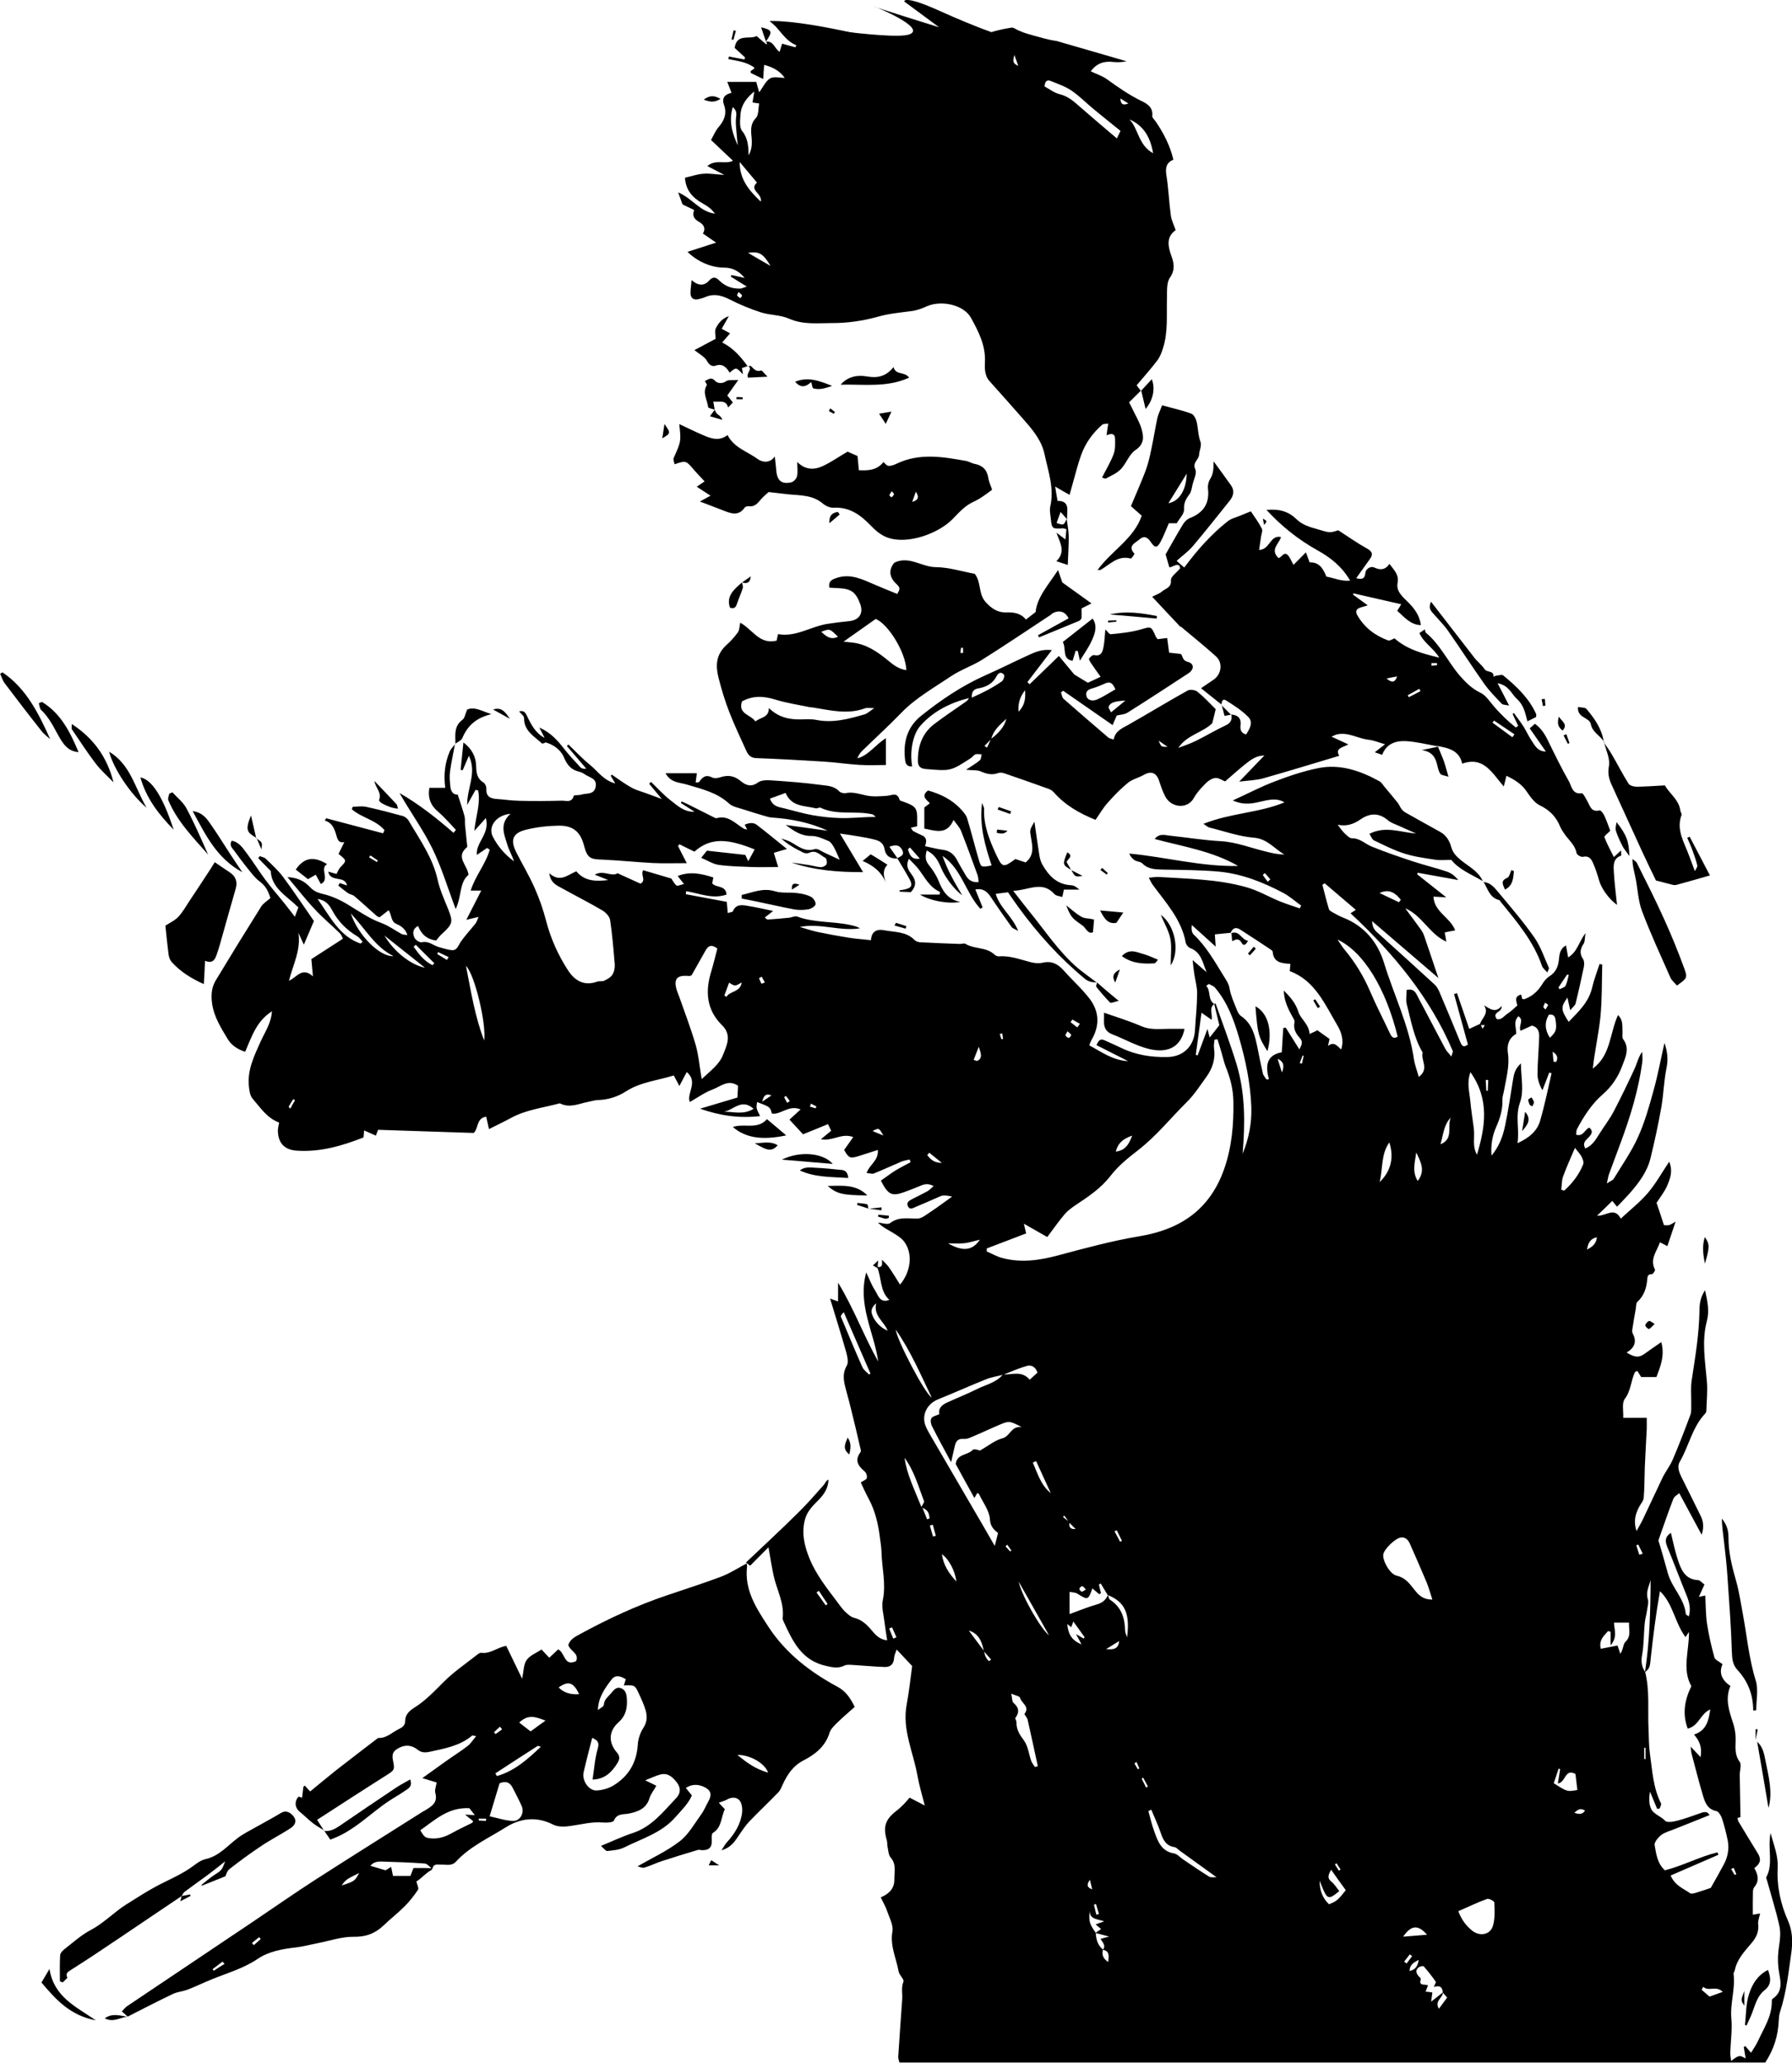 <?xml version="1.0" encoding="utf-8"?>
<!-- Generator: Adobe Illustrator 19.0.1, SVG Export Plug-In . SVG Version: 6.00 Build 0)  -->
<svg version="1.1" id="Layer_1" xmlns="http://www.w3.org/2000/svg" xmlns:xlink="http://www.w3.org/1999/xlink" x="0px" y="0px"
	 viewBox="0 0 1477.9 1701.1" style="enable-background:new 0 0 1477.9 1701.1;" xml:space="preserve">
<g>
	<path d="M1015.5,769.1c-0.1,0-0.1,0-0.2,0c0,0.1-0.1,0.2-0.1,0.3L1015.5,769.1z"/>
	<path d="M615,1288.6c0.1,0.1,0.2,0.2,0.2,0.2c0,0,0,0,0,0C615.1,1288.7,615,1288.6,615,1288.6L615,1288.6z"/>
	<path d="M1474.7,1583.5c-6.2-13.9-9.4-28.5-8.6-43.8c0.5-9.6-2.9-18-5.9-28.7c-2.5,13.3,2.4,25.2-3.4,36.2
		c-0.4,0.7,0.2,1.9,0.5,2.9c3.4,12.3,7.3,24.5,10.1,37c1.2,5.2,0.8,11.1-0.1,16.5c-1,6.3-1.3,12.2-0.6,18.6
		c0.9,8.5,5.3,18.6-4.8,25.4c-0.8,0.5-0.7,2.5-0.7,3.8c-0.4,11.6-6.8,21-11.4,31.1c-1.5,3.2-3.6,6.2-5.7,9.6
		c-1.9-2.2-3.3-3.9-4.7-5.5c-0.4,0.2-0.9,0.5-1.3,0.7c0.5,3.1,1,6.1,1.6,9.5c-5.3-2.9-5.3-2.9-12,2c-0.3-2.6-0.8-4.7-0.7-6.9
		c0.3-9.3,1.7-18.7,0.9-27.8c-1.2-12.6,3.4-24.6,1.8-37.1c-0.1-0.9,0.8-1.8,1-2.8c1.8-9.3,8.2-15.8,13.9-22.6
		c3.8-4.5,6.1-9.2,5.4-15.4c-0.3-2.8,0.9-5.7,1.6-8.9c-1.4,0.2-3.4,0.5-6,1c0-6.9-0.1-13.1,0.1-19.3c0-1.3,0.5-2.7,1.3-3.7
		c4.2-5.2,2.7-10.5-0.2-15.4c5.2-3.8,5.9-7.3,2.9-12.2c-5.4-8.7-10.7-17.5-16-26.3c-0.5-0.8-0.4-1.8-0.7-2.9
		c1.3-0.3,2.5-0.6,2.4-0.6c-0.2-11.8-0.4-23.3-0.6-34.9c0-3.7,1.7-8.4-0.1-10.8c-5.2-7.1-2.7-14.7-3.4-22c-0.3-3.3-0.9-6.5-1.9-9.6
		c-3.3-10-6.9-20-2.3-30.9c-7.3-4.8-9.6-11.1-6.5-17.9c-2.7-2.2-6.1-3.5-6.7-5.6c-2.5-9.2-4.7-18.5-6.1-27.9
		c-1.1-7.6-1-15.4-1.4-23.1c-1.5,0.3-3.1,0.6-5.3,1.1c1.8-4.1,3.2-7,4.6-10.2c-2.1-1.5-3.6-3.5-5.3-3.6c-10.8-0.6-14-8.7-16.7-16.9
		c-2.3-7-3.8-14.4-5.7-22.1c-5,3.4-4.8,6.9-3,11.5c5.6,13.5,10.7,27.2,16.2,40.7c2.1,5.3,3.3,10.5,1.6,16.7
		c-1.2-0.9-2.5-1.4-2.5-2.1c-1.2-12.7-11.4-21.5-14.7-33.2c-1.5-5.3-3-10.7-4.5-16c-1.1-3.9-2.3-7.8-3.4-11.3
		c4-11.3,7.9-22.8,12.3-34.2c0.8-2.2,3.7-3.6,4.9-4.8c6.5,12.1,12.5,23.2,18.5,34.3c1.8-5.5,1.7-10.5-0.8-15.5
		c-5.2-10.4-10.2-20.9-15.5-31.3c-2.2-4.4-4.2-9.1-1.8-13.3c7.6-13,10.3-28.6,21.1-39.9c0.6-0.6,0.9-1.8,0.9-2.7
		c0.2-7.9,1.1-16,0.4-23.8c-1.4-16.6-4.4-33.2,0-49.7c2.2-8.4,0.5-16.1-1.5-25.4c-3.9,5.9-4.6,11.4-4.6,16.8
		c-0.3,19.3-3.5,38.3-6.4,57.3c-1,6.4-0.3,13.1-0.4,19.6c-0.1,2.9,0.3,6.1-0.6,8.8c-4.6,12.4-9.4,24.8-14.6,37
		c-2.2,5.2-5.8,9.7-8.3,14.7c-5.5,11.4-10.7,22.9-16.2,34.3c-1.6,3.4-3.6,6.7-5.4,10c-2.7-7.8-1-14.2,2.4-20.4
		c1.3-2.3,3.3-4.5,3.5-6.9c0.7-8.4,0.6-16.8,0.9-25.2c0.4-10.5,1.1-21,1.6-31.5c0.1-2.9,0-5.7,0-9.3c-6.6,0-12.5,0-19.4,0
		c0.3-5.5-1.3-12.1,1.3-15.6c5.1-6.8,5-14.8,8.3-21.9c0.2-0.5,1.1-0.6,2-1.2c1.2,1.8,2.3,3.7,3.2,5.1c4.5,0,8.4,0,12.6,0
		c3.4-9,7-17.7,4-28.8c-5.2,3.6-9.5,6.5-13.6,9.5c-4.7,3.4-7.9,3.4-15-0.9c6.5-3.8,8.7-9,5-15.8c-0.6-1-0.4-2.6-0.2-3.9
		c0.8-5.5,1.8-11,2.8-16.5c0.3-1.9,0.1-4.5,1.3-5.6c5.4-5,7.5-11.2,8.1-18.4c0.2-2.1,0.3-4.7,4-4.4c0.7,0.1,2.7-3,2.4-3.8
		c-4.5-8.7,1.6-15.1,4.1-22.5c2.2,1.2,3.9,2.1,6.1,3.2c2.3-7,4.6-13.6,6.8-20.2c-5.3,3.2-5.3,3.2-9.6,2.9
		c-1.9-5.9-3.8-11.7-6.1-18.4c2.6-4.2,6.7-9.1,9-14.7c2.3-5.6,4.6-11.7,1.4-19.2c-6.1,9.1-11.1,18.2-17.6,25.8
		c-6.6,7.7-14.7,14-22.3,21.1c-5.4-10.1-12.1-1.9-19.6-2.4c4.7-4.5,8.6-8.2,12.6-12.2c1.8,2.3,2.9,3.6,3.9,4.8
		c3.8-4,7.2-7.4,10.5-11.1c7.5-8.6,14.4-17.7,17.1-28.9c3.4-13.8,6.4-27.8,8.9-41.8c1.9-10.7,2.1-21.8,4.3-32.5
		c1.5-7.2,0.8-13.7-1.7-20.7c-3,13.3-5.4,26.3-8.9,38.9c-3.6,13.1-7.3,26.4-12.9,38.7c-5.4,12-13.1,23-20,34.3
		c-0.8,1.3-2.7,1.9-5.7,3.9c0.9-3.8,1.1-5.7,1.7-7.4c3.2-8.7,6.5-17.5,9.7-26.2c8-21.5,14.7-43.4,17.8-66.2c0.4-2.8,0-5.8,0-8.7
		c-3.3,4.4-4.1,9-6,13.2c-5.5,12-11.3,24-17.4,35.7c-3.5,6.7-8.2,12.7-12.2,19.1c-2.9,4.6-5.7,9.4-11.4,11.7
		c-2.5-4.5,0.2-6.6,2.5-8.9c2.4-2.5,4.6-5,0.9-8.3c-3.9,1.3-4.8,7.7-11,5.8c0.3-1.6,0.1-3.3,0.8-4.6c5.6-10.6,12.1-20.7,21.3-28.7
		c7.5-6.5,12.8-14.6,16.1-23.7c2.6-6.9,6.3-14.2,0.6-21.8c-1-1.3-0.4-3.8-0.5-5.7c-0.3-4.7,0.8-9.8-3.7-14.1
		c-6.9,15.1-5.9,33.3-20.8,44.1c1.6-14.4,4.8-28.4,6.3-42.6c1.4-14.3,1.1-28.7,1.5-43.1c-0.7-0.2-1.5-0.3-2.2-0.5
		c-2.1,6.5-4.6,12.8-6.1,19.4c-2.8,12.1-11.2,19.8-19.4,28.3c-6.6-10.3-6.6-12.1-1-20c0.7,3.2,1.4,6.1,2.3,10.4
		c2.2-2.6,4-3.9,4.4-5.5c2.5-10,4.7-20,6.8-30c0.4-2.1,0.5-5-0.6-6.6c-3.1-4.6-2.4-8.5,0.5-12.8c1.1-1.7,0.8-4.3,1.5-8.7
		c-5.7,7.7-6.7,15.5-14.3,20.1c-0.7-3.9-1.2-6.8-1.8-9.9c-5.2,2.9-5.4,7.6-5.9,12.2c-0.6,5.5-2.7,10.1-7.7,13.2
		c-2.4,1.5-4.4,3.9-5.9,6.4c-3.6,5.9-8.3,10.2-14.8,12.5c-0.5,0.2-1.2-0.1-1.8-0.2c-0.3-1.2-0.6-2.4-0.9-3.6c-6.1,1.6-3.8,5.8-3.1,9
		c-2.8,2.4-5.2,4.9-7.9,6.6c-2.9,1.8-5,5.5-9,4.7c-4.5-6.1,4.6-5.3,3.9-10.8c-5.1,6-9.4,2.4-14.5-0.6c4.4,6.7-1.8,10.4-3.3,15.3
		c-2.5,1.2-5.1,2.4-8.9,4.1c-3.4-10-6.7-19.7-10.1-29.4c-0.8,0.2-1.6,0.5-2.4,0.7c3.8,13.9,7.6,27.7,11.4,41.6
		c-4.2,3.2-5.3,0.3-6.5-2.6c-5.5-13.5-11.1-26.9-16.8-40.3c-1-2.4-2.3-4.9-4.2-6.6c-15.1-13.9-30.3-27.6-45.6-41.4
		c-2.6-2.3-5.7-4.3-5.9-10.8c18.9,16.2,36.2,31,54.7,46.9c-1-2.9-1.5-4.3-2-5.8c-3.2-9.7-6.5-19.4-9.8-29.1
		c-0.5-1.5-1.3-3.1-2.2-4.4c-4.3-6-8.7-11.9-13.4-18.2c14,5.9,19.9,21.2,33.9,27.5c-0.5-3.3-0.9-5.4-1.3-7.6
		c3.2-0.7,5.8-1.2,8.6-1.7c-4.1-10.9-17.2-14.9-17.9-27.8c2.8,0.1,5.5,0.3,10.6,0.6c-9.1-7.2-16.6-13.1-24-19
		c0.1-0.4,0.3-0.9,0.4-1.3c11.1,2,22.3,4,33.4,6c-2.6-3.3-5.7-5.7-9.2-6.9c-9.1-3.1-18.5-5.3-27.6-8.3c-11.6-3.8-23.2-7.8-34.6-12.4
		c-5.4-2.2-9.6-6.9-16.2-6.8c-2.1,0-4.4-2.5-6.3-4.3c-2-2-3.6-4.4-5.5-6.9c7.1,1.6,13.1-0.4,18.7-4.3c7.7-5.3,15.1-5.8,22.7,0.6
		c2.7,2.3,6.4,3.4,9.7,4.9c4.5,2.1,9,4,13.5,6c-12.7-0.8-25-6.5-38.4,0.3c1.5,2.4,2.2,4.7,3.7,5.4c8.4,4,16.7,8.3,25.5,11
		c8.2,2.6,16.9,3.7,25.4,5c3.9,0.6,8,0.1,12.9,0.1c6.3,7.9,16.6,12,26,17.5c-3.7-8.2-11.6-12-18-17.2c-3.7-3.1-6.7-6-8-10.8
		c-1.4-5.1-4.1-9.8-9.2-12.6c-9.6-5.3-19.2-10.6-28.7-16c-1.2-0.7-2.4-1.8-3.2-2.9c-1.2-1.6-1.9-3.6-3.1-5.1
		c-3.5-4.4-7.1-8.6-10.7-12.9c-1.4-1.7-2.6-3.9-4.5-4.9c-15.7-8.6-32.4-14.4-50.5-10.7c-12.3,2.5-24.4,6.6-36.1,11.1
		c-11.1,4.2-21.6,9.8-34.2,15.5c9.9,4.5,17.6,2.2,25.1,0.5c6.2-1.4,12.1-2.3,17.5,1.1c-20.9,8.7-44.4,8.7-66.8,17.7
		c2.6,1.7,3.6,2.7,4.8,3c12.2,3,24.3,7.4,36.7,8.4c11.3,0.9,16.9,9.1,25.3,13.9c-5.1-0.1-9.9-1.1-14.7-2.3c-12.6-3-25-8-37.7-8.7
		c-14.3-0.8-28.2-3.1-42.4-4.6c-3.8-0.4-8.5-2.1-12.2,2.8c23.7,6.3,47.7,10,68.8,22.2c-30.4,0.7-59.6-7.4-89.8-10.2
		c1.1,2.5,2.6,4.3,4.5,5.5c1.9,1.2,4.8,1.1,6.3,2.6c5,5.1,11.1,4.9,17.6,5.1c15.3,0.3,30.6,0.3,45.8,1.7
		c18.7,1.8,36.1,8.7,52.6,17.4c5.4,2.8,10,7,15,10.6c-0.4,0.8-0.8,1.5-1.2,2.3c-5.5-1.9-11.1-3.7-16.6-5.9c-9.2-3.8-18-9-27.5-11.6
		c-23.4-6.6-47.8-6.9-71.9-8.4c-2.5-0.2-5,0.3-8.5,0.6c1.5,2.6,2.2,4.4,3.3,5.9c10.9,14.8,23.7,28.5,27.2,47.6
		c0.3,1.7,2.1,3.9,3.7,4.5c9.2,3.4,10.3,12.3,13.5,19.9c-3.4-2.9-6.8-5.9-11.5-10c0.5,4.8,0.8,8,1.3,11.2c0.8,5.5,2.5,11.1,2.4,16.6
		c-0.1,10.1-1.2,20.2-1.8,30.3c-0.8,12.9-9.6,21.5-22.5,21.8c-13.5,0.3-26.5-1.7-38.7-7.7c-4.5-2.2-9.1-4.1-13.6-6.2
		c-3.4-1.5-4.7,0.4-6.4,4.1c8.6,4.4,16.7,8.5,26.1,13.2c-13.1-0.7-22.1-7.8-31.9-12.9c0-0.4,0-0.7,0.1-1c0.5-1.2,1-2.5,1.6-3.6
		c6.8-11.5,6.5-23.2-1.4-33.7c-6.4-8.4-14.4-15.5-21.5-23.5c-4.8-5.4-10-8.2-17.6-6.4c-3.1,0.7-6.7,0.3-9.8-0.5
		c-8.6-2.2-17-5.5-26.2-4.8c-1.2,0.1-2.7-0.6-3.6-1.5c-6.7-6.3-16.5-4.3-23.9-8.8c-1.1-0.7-3.2,0.2-4.8,0.1
		c-10.9-0.4-21.8-0.8-32.7-1.4c-1.5-0.1-3.4-0.8-4.5-1.9c-6.9-7.1-16.4-6.3-25-8c-5.5-1.1-10.5,0.5-10.9,8.2
		c-6.3-0.7-11.9-1.1-17.4-1.9c-8.8-1.4-17.6-3-26.3-4.8c-5.1-1.1-10-2.8-15-4.2c17-3.4,33.1,3.8,49.7,1.1c-2.6-1.5-5.3-2.1-8-2.7
		c-14.5-3.2-29.7-1.7-43.9-7c-1.8-0.7-4.4,0.8-6.7,1c-5.9,0.6-11.7,1.1-17.6,1.5c-0.7,0-1.5-1.1-2.4-1.7c1.9-1.4,3.5-2.7,6.9-5.4
		c-8.2-1.7-14.6-3.2-21-4.2c-4.7-0.8-9.7-1.6-12.2,4.5c-0.3,0.7-2.3,0.8-4.2,1.4c-0.3-3.1-0.5-5.4-0.8-9.2
		c-11.3-2.1-22.6-4.2-33.8-6.3c0.1-0.8,0.2-1.7,0.3-2.5c10.9,1.8,21.8,6.8,33.3,2.8c-0.6-7.9-8.6-5.4-11.8-9.2
		c0.3-1.6,0.6-3.1,0.9-4.9c-9.6-3.1-19.2-5.3-29.4-1.2c1.5,1.9,3,3.8,5.2,6.6c-2.8,0.6-5.3,1.9-6.2,1.2c-2-1.6-3.2-4.3-4.2-5.7
		c-8.2-2.4-15.9-4.7-23.3-6.9c-2.3,4.2,2.9,8.3-2.2,11.1c-5.9-2.7-11.8-5.4-18.9-8.6c-4.7,3.3-11.7-3-18.8,1.2
		c4.4,1.7,7.8,3.1,11.1,4.4c-10,1.3-19.5,1.1-26.3-7.2c-7.2,3-13.4,9.6-22.3,1.6c1.1,8.2,6.2,10,10.5,12.4
		c11,6.1,22.3,11.8,33.2,18.2c2.9,1.7,6.1,5.1,6.5,8.1c1.8,12.1,2.8,24.3,3.8,36.5c0.2,2.8-0.5,6.2-2,8.5c-1.4,2.2-4.2,3.7-6.7,4.9
		c-1.7,0.8-4,0.1-5.9,0.8c-10.7,3.8-18.3-0.8-23.9-9.3c-8.2-12.6-14.3-26.2-18.1-40.8c-2.4-9.3-5.6-18.5-9.5-27.2
		c-4.4-10-10.1-19.5-15.1-29.3c-5.1-10.1-3.1-15.9,7.8-18.6c8.6-2.2,17.7-3.2,26.5-3.4c12.2-0.3,18.5,4.6,21.6,16.6
		c2.8,10.8,5.7,11,15.4,11.4c13.9,0.6,27.7,2.1,41.6,2.8c8.8,0.4,17.7,0.1,27.7,0.1c-2.9-5.6-5.1-9.8-7.2-14.1
		c0.4-0.5,0.8-1,1.1-1.5c4.2,2.1,8.4,4.2,12.4,6.1c13.8-12.3,28.4-10.4,49.7-1.8c-1.6,3-3.2,5.9-5.3,9.7c-1.1-2.3-1.9-4.1-2.4-5.2
		c-10.9-1.2-21.1-2.3-31.7-3.5c-1,1.2-2.3,3-4.7,5.9c5.5,2.3,9.8,5.2,14.4,5.8c9.2,1.3,18.5,1.4,27.8,1.8c6.6,0.2,13.2,0,21.3,0
		c-1.5-4.7-2.5-8.2-3.6-11.7c4-1.2,7.5-2.3,10.8-3.2c-8.5-6.8-16.5-13.5-24.9-19.9c-2.9-2.2-6.5-1.6-9.9-0.1c0.8,1.7,1.3,2.6,2,4
		c-1.5-0.4-2.2-0.4-2.7-0.7c-7-4.1-12.7-11.4-22.4-8.7c-0.8,0.2-1.9-0.4-2.8-0.9c-6.5-3.3-13-6.6-19.5-9.8c-2.2-1.1-4.4-2.1-6.6-3.1
		c-0.2,0.4-0.4,0.9-0.7,1.3c3.8,2.4,7.5,4.8,11.3,7.2c-8.5,0.4-14.1-5-19.9-9.5c-5.8-4.5-10.7-10-16-15.1c-0.5,0.5-1,1-1.5,1.6
		c3.2,3.8,6.3,7.6,10.4,12.5c-5.2-1.9-8.8-3.2-12.3-4.5c-4.2-1.6-8.8-2.7-12.7-4.9c-5.7-3.1-10.9-7.1-16.3-10.7
		c-0.3,0.3-0.5,0.7-0.8,1c1,1.7,2,3.4,3.7,6.3c-9.9-2.7-14.5-10.2-20.8-15.3c-6.3-5.1-11.9-11.1-17.8-16.8c-0.4,0.4-0.8,0.8-1.3,1.2
		c5.3,6.2,10.7,12.5,16,18.7c-2.3,0.3-3.8-0.1-4.8-1.1c-4.5-4.9-9.1-9.7-13.2-14.9c-5.4-7-11.1-13.6-20.7-17.9
		c1.8,3.4,2.9,5.7,4.1,8c0,1.3,0,2.6,0.1,4c7.1,1.7,13.3,6.2,15.9,12.2c2.7,6.5,5.9,10.6,12.7,12.2c1.9,0.4,3.7,1.5,5.4,2.6
		c3.6,2.4,9.4,3.1,8.3,9.6c-1.2,7.1-7.5,5.3-11.8,6.7c-2.1,0.7-6.1,0.2-6.3,1c-1.6,6-6.4,3.9-9.9,4c-11.6,0.3-23.3,0.4-35,0.1
		c-6.3-0.1-12.5-1.1-18.8-1.5c-5.4-0.4-8.8-2.3-8.4-8.6c0.1-1.6-1-4.1-2.3-4.9c-5.4-3.3-6-8-6.1-13.7c-0.2-7.7-3.6-14.2-10.5-19.4
		c-0.8,8.2-1.6,15.4-2.3,22.6c0.6,0.1,1.1,0.2,1.7,0.3c1.5-3.6,3.1-7.2,5.1-11.9c6.8,14.2-1.6,26.4-1.4,40.5
		c2.9-5.2,4.9-8.8,6.9-12.4c0.7,0.1,1.4,0.3,2.1,0.4c2.3,10.8-2,21.4-3.1,33.4c3.5-3.9,6-6.6,9.5-10.6c3.6,13.1-8.5,20-7.4,30.4
		c2.8-1.9,5.6-3.8,8.4-5.7c0.7,0.5,1.4,0.9,2.2,1.4c-3.3,11.8-11.9,21.5-15.7,33.7c2.7,0,4.8,0,8.7,0c-4.4,8.6-8.2,16-12.3,24.1
		c3.3-0.8,6-1.4,10.1-2.4c-1.2,2.7-1.6,4.3-2.5,5.4c-4.1,5.2-8.7,10-12.4,15.4c-2,3.1-2.9,7.1-7.5,6.6c-3.5-0.4-6.9-1.6-10.3-2.5
		c-4.7-1.3-8.4-5.3-14.1-4c-1.8,0.4-5.3-1.9-6.1-3.8c-1.3-3-2-7,3-9.6c2.7,6.9,7.4,11,14.9,12c1.4-1.7,2.7-3.6,4.4-5.1
		c9.5-8.7,9.8-10.1,5.3-21.3c-3.1-7.7-6.6-15.4-8.4-23.4c-4-18.4-14.7-33.2-23.9-48.9c-1-1.8-3.2-3.5-5.1-4
		c-9.9-2.7-19.8-5.3-29.9-7.5c-3.6-0.8-7.5-0.1-11.2-0.1c-0.2,0.7-0.5,1.4-0.7,2.1c8,7,19.9,8.8,26.9,17.2c-0.4,0.9-0.8,1.7-1.2,2.6
		c-15.6-4.1-31.2-8.3-46.9-12.4c-0.4,0.6-0.7,1.3-1.1,1.9c5.7,1.7,7.6,6,9.1,10.8c1.1,3.5,1.6,8.2,7,6.9c-1.7,3.5-3.3,6.8-4.8,9.8
		c6.9,5.5,6.9,5.4,1.6,10.9c-1.4,1.5-2.2,3.7-3.3,5.6c-2-0.5-4-1.1-6.8-1.9c2,9.3,13.7,2.7,15.5,11.4c-2.4-0.8-4.2-1.4-6-2
		c-0.4,0.7-0.8,1.4-1.2,2.1c2.7,2.1,5.2,4.3,8,6.2c1.6,1.1,3.9,1.3,5.3,2.5c6.3,5.4,12.3,11,18.5,16.4c0.7,0.6,1.7,0.8,2.3,1
		c2.5-2,4.7-3.7,7.4-5.8c2.8,4.1,1.6,9.3,6.6,11.4c3.4,1.4,7.2,3.8,8.9,9.1c-2.4-0.4-3.7-0.3-4.8-0.9c-5.5-3-10.7-6.9-16.5-9
		c-10.5-3.8-19.3-10.2-28.7-15.8c-6.2-3.7-13.1-6.7-20.1-8.3c-4.2-1-7.2-2.4-10.1-5.4c-4.3-4.6-9.5-7.9-18.7-8.4
		c8.5,10.1,15.3,18.9,22.9,26.9c6.3,6.8,13.6,12.8,20.2,19.3c1.5,1.4,2.1,3.7,2.6,4.6c-9.3,6-17.7,11.4-26,16.8
		c0.4,4.6,0.8,8.4,1.3,14.2c-9.1-8.2-13.4,1.1-19.8,3.6c3.5-13.5,10-25.5,7.8-39.5c1.5,3.2,2.9,6.4,4.5,9.8c3.2-7.5,6-14.1,8.3-19.5
		c-8.7-12.5-16.7-24.6-25.4-36.3c-4.1-5.5-9.4-10.3-14.4-15.1c-1.2-1.2-3.3-1.4-4.9-2.1c-0.4,0.6-0.8,1.1-1.2,1.7
		c3.2,3.3,6.5,6.7,10.3,10.6c0.6,14.2,13.4,20.7,22.8,30c-1.1,2.8-2.1,5.4-2.9,7.7c-3.2-4.1-5.9-7.7-8.8-11.3
		c-5.2-6.5-10.7-12.7-15.7-19.4c-5.3-7.1-9.9-14.7-15.3-21.8c-3.2-4.2-6.2-9.1-12.3-10.2c-2.3,4,0.5,6.1,2.1,8.3
		c3.7,5.1,7.5,10.2,11.5,15.1c2.9,3.6,5.8,7.5,9.5,10.2c4.9,3.6,7.2,8.2,8.8,13.7c-2.8,2.5-5.9,4.3-7.6,7
		c-12.7,20.2-25.2,40.5-37.5,60.9c-3.2,5.4-3.9,11.3-3.1,18c1.4,11.8,7.5,21.1,13.2,30.6c3,4.9,8.2,8.3,14.2,10.2
		c5.4-12.4,9.2-25.2,22.1-33.4c-0.7,10-5.8,17.1-9.3,24.8c-5.3,11.9-11.2,23.6-9.7,37.2c0.4,3.5,0.9,7.7,3.1,10.1
		c6.4,7.4,11.9,16,21.8,19.6c-0.4,2.7-1.1,4.9-1,7.2c0.4,10.3,5.8,15.3,15.6,16c19.4,1.3,37.4-4,55-10.9c0.2-2.1,0.4-3.8,0.5-5.8
		c3.6,1.6,6.6,2.9,9.7,4.3c0.8-2.2,1.5-3.9,1.8-4.8c26.8,0.9,52.9,1.8,78.9,2.6c4.1-3.9,2.1-12.3,10.3-13.4
		c0.7,3.3,1.4,6.3,2.3,10.2c6.6-3.3,12.5-6.1,18.2-9.2c12.3-6.7,26.1-8.3,39.3-11.8c0.3-0.1,0.7-0.3,1-0.2c8.3,4.3,16.1,0,24.1-1.4
		c2.3-0.4,4.5-1.2,6.8-1.3c8.6-0.2,16.5-2.6,23.6-7.2c12-7.7,25.9-8.9,39.4-13.1c1.7,3.2,3.1,5.9,4.6,8.7c1.9-3.6,3.8-7.3,6.1-11.5
		c9.8,8.3-0.4,17.5,2.5,24.7c6.5-3.7,12.4-8,19-10.4c6.4-2.4,12.6-8.6,20.8-3c-0.2,2.8-0.3,5.7-0.5,9.7c-10.3,3.1-20.6,6.1-30.8,9.2
		c16.1,5.7,32.2,8.1,49.5,6.1c-3.3-6.5-3.3-6.5-2.5-11.6c10.8,4.1,10.8,4.1,12.2,9.5c7.6,1.2,13.8-7.5,23.7-3.4
		c-3.8,3.5-6.3,5.8-9.2,8.4c3.7,4,7.2,7.8,11.2,12.1c6.7-2.7,13.4-5.4,20.6-8.4c0.9,2,1.7,3.7,2.6,5.5c-2.8,2.3-5.1,4.2-8.5,7
		c9.7,1.9,17.1-5.5,26.7-1.8c-2.7,3.8-5.1,7.2-7.5,10.6c3.7,6.6,4.9,7.2,11.5,5.2c5.2-1.6,10.4-3.3,16.3-5.2c0.7,8.9-7,12.1-9.3,19
		c2.6,0.2,4.6,1,6,0.4c7.7-3.1,15.2-6.6,22.8-9.8c2.1-0.9,4.4-1.1,6.7-1.7c0.3,0.7,0.5,1.5,0.8,2.2c-4.2,2.3-8.5,4.4-12.6,6.9
		c-4.1,2.6-8,5.6-11.9,8.3c6,11.8,9.1,13.2,19.7,9.3c4.4-1.6,8.7-3.3,13-5.1c3.3-1.4,6.5-2.1,10.8,0.3c-2.3,1.9-3.6,3.4-5.2,4.3
		c-3.8,2.1-7.7,3.9-11.5,5.9c-2.6,1.4-6.2,2.7-4.5,6.4c1.6,3.5,4.7,1.2,7,0.3c5.8-2.4,11.6-4.9,17.4-7.5c4.7-2.1,4.7-2.1,12.1-0.8
		c-6.2,4.4-11.4,8.4-16.9,12c-3.9,2.5-8.1,6.3-12.1,6.2c-7.7,0-15.1-1.7-22.2,3.7c-2.1,1.6-6.6-0.2-10-0.4c4,4,8.6,6.1,13,8.8
		c3.3,2,6.8,4.3,8.9,7.3c6.9,9.6,5.3,24.3-3.7,35c-3.1-4.9-5.9-9.6-9.1-14.2c-1.6-2.3-3.8-4.2-5.8-6.3c-0.1,2.8,1.3,6.7-3.8,5.9
		c0,0.1,0,0.2,0,0.2c-0.1-0.1-0.2-0.1-0.3-0.2c4,8.8,2,19.7,10.2,27.2c-7.9,3-9.2-3.8-11.8-7.8c-2.9-4.4-4.7-9.5-7.3-14.8
		c-7.3,26.8,6.5,49.2,9.9,73.4c-11.9-21.1-20.2-43.9-33.1-65c0,5,0,9.9,0,15.5c-3-1.1-4.8-1.7-6.6-2.4c4.5,14.8,9,29.2,13.2,43.8
		c1,3.7,2.2,8.7,0.6,11.5c-4.1,7-2.4,13.4-0.6,20.2c1.6,5.8,3.1,11.5,4.5,17.3c2.4,9.6,4.7,19.3,6.9,29c0.4,1.6,1.2,3.8,0.5,4.8
		c-5.2,6.9-1.8,11.5,3.5,16c1.3,1.1,2.1,3.8,1.7,5.4c-0.4,1.3-2.8,2.1-5,3.6c2.1,4.3,4,8.8,6.4,13.2c5.5,10.1,8,21,9.4,32.3
		c0.5,3.9,1.2,7.9,1.3,11.8c0.3,13.2,3.9,26.2,1.1,39.6c-1.2,5.5,0.6,11.8,1.3,17.6c0.6,5,1.4,10.1,2.3,15.6
		c-7.4-0.8-10.4-5.6-13.8-9.4c-3.8-4.4-7.9-7.8-13.7-9.2c-2.6-0.7-4.9-2.9-7-4.8c-2.4-2.3-4.3-5-6.3-7.7
		c-8.8-11.7-18-23.1-23.5-36.9c-3.9-9.9-6.4-19.8-3.7-30.9c1.8-7.5,6.7-12,11.5-16.9c4.4-4.5,7.8-9.4,8.1-16.6
		c-2.1,0.7-2.6,2.8-3.9,4.3c-6.8,7.7-13.6,15.5-20.9,22.7c-14.2,14-28.8,27.6-43.3,41.3c1.2,0.9,2.3,1.7,3.5,2.6
		c5.1-5.2,9.9-9.9,15.1-15.2c1.5,8.6,2.6,15.7,4.1,22.8c2.5,11.9,9.1,22.9,7.6,35.7c-0.1,0.9,0.4,1.9,0.8,2.8
		c7.4,16.2,14.9,32.1,35,36.5c5.4,1.2,10,2.3,15.2-0.3c1.8-0.9,4.4-0.6,6.6-0.5c8.9,0.5,17.8,1.4,26.7,1.7c4.6,0.1,7.3-2.4,7.6-7.4
		c0.2-2.6,1.5-5.2,2.1-7c4.4,4.7,8.5,9,12.8,13.6c-1.4,10.1-2.5,21-4.5,31.6c-4,20.8,5.5,39.4,8.9,59c1.4,7.9,3.8,15.6,6,24.4
		c-4.7-2.5-8.4-4.4-12.5-6.5c-1.9,2.1-3.3,3.9-4.9,5.5c-1.9,1.9-3.8,3.7-5.9,5.3c-9.3,7.2-11.3,13.2-8,24.4c0.5,1.9,0.2,4,0.7,5.9
		c0.6,2.9,0.7,6.3,2.5,8.3c4.9,5.6,2.9,12,3,18.1c0.1,7.2-4.1,11.7-11.2,14.7c1.9,4.1,4,7.5,5.2,11.2c1.9,5.6,5.4,11.8,4.4,17
		c-2.1,11.8,3.2,21.9,5.1,32.8c0.5,3.1,4.8,6.6,4,8.5c-2,4.9-0.7,9.5-1,14.2c-1.1,15.9-2.3,31.8-3.3,47.7c-0.1,1.6,0.7,3.2,1,4.8
		c238,0,476,0,714,0c7-10.5,10.7-22.1,11.2-34.7c0.1-2.3,0.3-4.7,1-6.9c5.4-16.5,7.2-33.7,9.6-50.8
		C1478.4,1599.7,1478.3,1591.8,1474.7,1583.5z M1429.8,1539.7c0.7,1.7,1.5,3.5,2.2,5.2c-0.5,0.2-0.9,0.4-1.4,0.6
		c-1-1.6-2-3.3-2.9-4.9C1428.5,1540.4,1429.1,1540,1429.8,1539.7z M1155.3,741.7c-0.5,0.7-1.1,1.3-1.6,2c-5.3-2.5-10.7-5.1-16-7.6
		C1146.1,732.3,1151,736.4,1155.3,741.7z M1045.5,726.8c-1.4-1.9-2.8-3.7-4.1-5.6c0.6-0.5,1.2-1,1.8-1.5c1.5,1.7,3,3.5,4.5,5.2
		C1046.9,725.6,1046.2,726.2,1045.5,726.8z M310.9,710.6c-2.2-1.3-4.4-2.6-6.6-4c0.4-0.5,0.9-0.9,1.3-1.4c2,1.4,4,2.7,6,4.1
		C311.4,709.7,311.1,710.1,310.9,710.6z M239.4,913.9c-0.7-0.9-1.4-1.5-1.3-1.7c1.1-2,2.3-3.9,3.5-5.8c0.1-0.2,0.6-0.3,0.8-0.2
		c0.3,0.1,0.4,0.5,0.8,1C241.9,909.2,240.7,911.4,239.4,913.9z M297.4,777.8c-17.4-6-24.8-21.7-35.5-36.8c7.8,1.3,10.2,6,12.4,10
		c4.9,9,11.8,15.7,20.5,20.9c1.7,1,2.9,2.9,4.3,4.5C298.5,776.7,298,777.2,297.4,777.8z M289.3,752.9c12.3,13.1,20.1,27.8,35.2,35.2
		C313.4,789,295.2,770.9,289.3,752.9z M317.1,771.2c11.1,8.8,22.2,17.7,33.4,26.5C338.7,795.4,324.6,784.1,317.1,771.2z
		 M356.7,795.6c-6.9-3.3-11.3-9.2-15.6-15.2c0.6-0.5,1.2-1,1.8-1.6c5.1,5.1,10.2,10.2,15.3,15.2
		C357.7,794.6,357.2,795.1,356.7,795.6z M368.6,791.3c-2.7-1.6-5.3-3.3-8-4.9c0.2-0.5,0.5-1,0.7-1.6c2.9,1.4,5.8,2.8,8.7,4.1
		C369.5,789.7,369,790.5,368.6,791.3z M399.3,857.7c-7.5-19.3-10.7-39.5-15-61.5C391.4,803,401.2,843.6,399.3,857.7z M406.5,689.8
		c-4.3-8.4,2.7-17.9,14.5-19c-9.5,8.6-5,17.3-2.6,25.5c1.4,4.7,4,8.9,5.5,13.7C416.6,704.6,410.6,697.8,406.5,689.8z M596.3,869.5
		c-3.1,8-10.4,13.2-17.6,20c-1.8-10.4-2.5-19.6-5-28.3c-3.9-13.4-8.9-26.4-13.5-39.5c-0.7-1.9-1.5-3.7-2.1-5.6
		c-2.7-9.4,0.2-12.5,10.2-11.6c0.6,0.1,1.3-0.3,2.1-0.6c3.8-6.8,7.7-13.7,11.6-20.6c2.2-3.9,5-5,9.6-1.4c-1.6,6.1-3.1,12.5-5,18.8
		c-5.1,16.4-4,31.7,8.8,44.3C603.8,853.2,599.4,861.6,596.3,869.5z M599.1,821.7c-0.6-0.4-1.1-0.7-1.7-1.1c1.3-3.5,2.6-6.9,3.9-10.6
		c4.9,3.1,4.9,3.1,10.4-0.2C610.5,818.1,602,816.7,599.1,821.7z M596.9,916.4c7.8-1,14.6-11.5,24.6-2.4
		C612.9,919.3,604.7,916.2,596.9,916.4z M626,806.4c-0.1-0.2,1.4-0.8,2.2-1.3c0.9,1.6,1.7,3.2,2.6,4.8c-0.9,0.3-1.9,0.7-2.8,1
		C627.3,809.4,626.5,807.9,626,806.4z M628.6,908.1c1.3-5.4,3.3-6.9,7.6-5.1C634.1,904.4,632.1,905.8,628.6,908.1z M649.2,909.1
		c-0.8-1.6-1.7-3.1-2.5-4.7c0.5-0.3,1-0.7,1.5-1c1.1,1.4,2.1,2.8,3.2,4.2C650.7,908.1,650,908.6,649.2,909.1z M672.6,913.6
		c-1.5-0.5-3-0.9-4.6-1.4c0.3-0.8,0.5-1.7,0.8-2.5c1.5,0.8,3,1.6,4.5,2.3C673.1,912.6,672.9,913.1,672.6,913.6z M719.6,932.3
		c5.3-2.7,5.3-2.7,8.9,3.7C725.7,934.9,723,933.7,719.6,932.3z M764.7,952.1c0.6-0.6,1.1-1.3,1.7-1.9c2.9,2.3,5.8,4.7,10.4,8.4
		C769.7,958.4,767.2,955.3,764.7,952.1z M716.7,1133c-1.9-2-4.4-3.7-5.5-6.1c-6.1-13.7-11.8-27.5-17.6-41.3
		c-0.4-0.9,0.4-2.3,2.3-3.9c7.3,16.9,14.6,33.7,22,50.6C717.5,1132.5,717.1,1132.8,716.7,1133z M681,1323.3c-2.5-3.5-5-7.1-7.6-10.6
		c0.6-0.5,1.3-0.9,1.9-1.4c2.4,3.6,4.8,7.2,7.2,10.8C682.1,1322.5,681.6,1322.9,681,1323.3z M1289.1,969.8
		c2.8-7.7,6.2-15.1,9.8-23.6c2.5,3.3,4.4,5.1,5.4,7.2c1,1.9,2.1,4.6,1.4,6.3c-3.4,8.6-9,15.7-15.7,21.8c-0.8-0.3-1.6-0.6-2.4-0.9
		C1288.1,977,1287.9,973.1,1289.1,969.8z M1292.4,803.4c0.5,0.1,0.9,0.1,1.4,0.2c-0.8,3-1.3,6.3-2.7,9c-0.7,1.4-3.2,1.9-4.8,2.8
		c-0.3-0.5-0.7-0.9-1-1.4C1287.6,810.4,1290,806.9,1292.4,803.4z M1274.3,826.5c1.2,0.9,2.6,1.7,2.5,1.9c-0.6,1.3-1.4,2.5-2.2,3.7
		c-0.6-0.7-1.7-1.3-1.7-2C1272.9,829,1273.7,827.9,1274.3,826.5z M1227.4,890.2c-0.1,3-0.3,5.9-0.4,8.9c-0.4,0-0.8,0-1.2,0
		c-0.2-3-0.3-5.9-0.5-8.9C1226,890.2,1226.7,890.2,1227.4,890.2z M1224.6,845c-0.6,1-1.3,2-1.9,3c-0.5-1-1-2-1.4-3
		C1222.4,845,1223.5,845,1224.6,845z M1212.7,883.8c16,22.6,12.2,45.2,5.4,68c-4.1-6.9-1.7-14.4-2.6-21.6c-1-7.5-2.2-15-2.9-22.6
		C1211.9,900.1,1209.5,892.7,1212.7,883.8z M990.9,834.8c3.5,2.4,5.7,4,8.3,5.8c1.1-4.4-2.5-9.5,2.2-13c1.4,6,2.9,12,4.2,17.5
		c-2.7,3.4-5.2,6.6-7.9,10.1c-0.5-1.7-1-3.4-1.9-7c-3,8.2-5.6,15-8.1,21.8c-0.5-0.2-1-0.3-1.5-0.5
		C987.7,858.4,989.2,847.3,990.9,834.8z M933.7,936.1c-2.9,7.9-5.9,12.1-13.5,13.2C922,942.3,925.9,938.9,933.7,936.1z M884.4,840.4
		c2.1,1.2,4.1,2.4,6.2,3.5c-0.7,1-1.4,2-2.1,3c-1.9-1.4-3.7-2.9-5.6-4.3C883.4,841.8,883.9,841.1,884.4,840.4z M880.4,850.1
		c1.5,1.4,2.9,2.2,3,3c0.1,0.8-1.3,2.5-2,2.4c-1,0-2.2-1.1-2.7-2.1C878.5,852.9,879.6,851.7,880.4,850.1z M826.6,851.9
		c0.2,1.5,0.4,3,0.6,4.5c0,0-1.3,0.3-1.3,0.2c-0.5-1.4-0.9-2.9-1.4-4.3C825.2,852.1,825.9,852,826.6,851.9z M807.2,862.9
		c1.6,4.7,3.7,9.6-1.5,11.7c-0.9-0.3-1.8-0.7-2.7-1C804.4,870.1,805.8,866.5,807.2,862.9z M795.2,1024.8c4-0.4,8-1.8,12.9-2.9
		c-6,9-14.1,10-26.2,3C786.3,1024.9,790.8,1025.2,795.2,1024.8z M719.1,1083.1c-1-3.2,0.1-5.7,3.5-8.8c-2.4,10.5,6.6,15,9.5,22.6
		C726,1094.5,720.8,1088.7,719.1,1083.1z M736.7,1350.7c-1.1-2.8-2.3-5.5-3.4-8.3c0.8-0.3,1.6-0.7,2.4-1c1.2,2.7,2.4,5.5,3.6,8.2
		C738.4,1350,737.6,1350.4,736.7,1350.7z M738.7,1096c12.2,17.4,20.5,36.9,29.7,56C762.7,1148.7,740,1105.3,738.7,1096z M746,1201.7
		c8,10.8,11.4,23.6,16.1,35.8c0.3,0.7-0.9,2.1-2.2,4.7C754.2,1227.8,747.9,1215.5,746,1201.7z M764.6,1252.4
		c-1.1-2.7-2.2-5.4-3.8-9.5c5.6,2.3,5.3,5.7,5.9,8.7C765.9,1251.9,765.2,1252.2,764.6,1252.4z M769.5,1266.6c-0.9-3-1.8-6-2.6-9.1
		c0.8-0.2,1.6-0.4,2.4-0.7c0.8,3,1.6,6.1,2.5,9.1C771,1266.2,770.2,1266.4,769.5,1266.6z M776.8,1281.1c5.8,4.1,11,14,11.9,22.5
		C782.5,1296.8,778.1,1290.3,776.8,1281.1z M799,1344.1c7,2,10.6,7.5,12.3,16.5C807.2,1355.1,803.1,1349.6,799,1344.1z
		 M815.6,1369.3c-2.2-2.1-3.5-4.7-3.9-7.8c1.9,2.2,3.8,4.3,5.7,6.5C816.8,1368.4,816.2,1368.9,815.6,1369.3z M803.6,1234.8
		c1.2-2.1,1.8-3.1,2.4-4.1c0.5,0.3,1.2,0.5,1.4,0.9c3.3,6.9,8.6,13.7,9,20.7c0.4,6.1,3.2,8.5,6.7,11.4c-0.8,3.3-1.6,6.4-2.7,10.6
		c-3.1-5.3-5.8-10.1-8.6-14.9c-14.5-24.9-29.1-49.9-43.6-74.8c-1.7-2.9-3.4-5.8-4.7-8.8c-3.8-9.1,0.9-18.6,10.1-22.3
		c13.2-5.3,26.2-11.2,39.5-16.5c4.4-1.8,9.2-2.5,13.8-3.7c-5.6,6.5-13.9,8.1-21.1,11.7c-8,4-16.4,7.3-24.5,11
		c-4.1,1.9-7.6,4.4-6.6,9.7c-2.3,1.1-5.3,1.6-6.5,3.3c-1,1.4-0.6,4.6,0.4,6.5c4.7,9.4,9.8,18.7,15.8,29.8c1.4-6,2.2-10,3.2-13.9
		c0.9-3.6,2.7-5.7,7-5.3c2.2,0.2,4.7-0.6,6.8-1.6c7.9-3.3,15.6-7,23.5-10.3c7.5-3.1,7.6-3,17.7,2.1c-9-1-9.4,7.7-15.9,9.3
		c-6,1.5-11.3,6-18.5,10.1c-0.5-0.1-4.8-1.8-5.9-0.6c-4.2,4.6-13.1,3.1-14.1,11.7C793,1215.7,798.1,1224.8,803.6,1234.8z
		 M827.9,1133c6.4-2.5,12.6-5.3,19.1-7.1c3.4-0.9,7.1,0.6,8.6,5.6c-1.9,1.7-3.9,3.5-6.4,5.8C843,1129.8,835.2,1133.1,827.9,1133z
		 M829.3,1274.7c0.5-0.5,0.9-1,1.4-1.4c1.1,1.6,2.3,3.2,3.4,4.8c-0.3,0.3-0.6,0.5-1,0.8C831.8,1277.5,830.5,1276.1,829.3,1274.7z
		 M853.6,1456.6c-1-1.6-2.3-3-3-4.7c-2.1-5.8-2.7-12.5-6.1-17.2c-3.6-4.8-6.4-9.1-6.2-15.2c0-1.2-1.3-2.8-0.9-3.4
		c3.6-4.8,2.8-8.7-1.6-12.5c-1.2-1-0.9-3.6-1.8-7.5c3.5,1.5,7,2.1,7.3,3.4c0.9,4.4,8.3,7.1,3.7,13.1c-0.5,0.6,2.1,3.1,2.5,4.9
		c2.9,12.8,5.6,25.5,8.4,38.3C855,1456.1,854.3,1456.4,853.6,1456.6z M840.1,1303.7c8.3,14.7,16.7,29.4,25,44.2
		C859.1,1343.6,843,1316.6,840.1,1303.7z M851.8,1205.6c0.9-0.4,1.8-0.8,2.7-1.2c4,8.8,8.1,17.6,12.1,26.4
		C858.3,1224.1,855.7,1214.5,851.8,1205.6z M900.9,1309.3c1.9,1.6,3.8,3.2,5.6,4.8c0.5-0.3,1-0.6,1.5-0.8c-0.6-2.4-1.2-4.8-1.7-7.2
		c0.5-0.3,1-0.5,1.5-0.8c1.9,3.2,3.8,6.4,5.8,9.6c0,0,0,0,0.1,0c-1.8,3.9-4.4,6.3-9,7.6c-7.4,2.1-14.6,5.1-22.6,8
		c0-5.5,0-11.4,0-18.3c2.4,0.5,4.8,0.4,6.5,1.5C897.1,1319.1,897.5,1319.1,900.9,1309.3z M890.2,1309.5c0.2-0.8,1.6-2,2.4-2
		c0.8,0,1.6,1.4,3,2.7c-1.7,0.9-2.8,2-3.6,1.8C891.2,1311.7,890,1310.2,890.2,1309.5z M906.3,1577.7c-0.7,0.2-1.4,0.4-2.1,0.6
		c-0.7-2.8-1.4-5.5-2-8.3c0.6-0.2,1.1-0.3,1.7-0.5C904.7,1572.3,905.5,1575,906.3,1577.7z M882,1255.3c1.7,1.7,3.4,3.4,5.1,5.1
		C882.7,1260.7,881.4,1258.7,882,1255.3z M893.8,1350.7c-2.1-1.2-4.2-2.4-6.4-3.7c1.5,2.7,3,5.5,4.6,8.5c-7.7-3.2-11-7.8-11.8-16.8
		c1.4,1.1,2.3,1.9,3.3,2.6c0.4-1.2,0.9-2.4,1.7-4.7c3.4,4.8,6.3,8.8,9.2,12.8C894.3,1349.9,894,1350.3,893.8,1350.7z M876.6,1250.4
		c0.4-0.4,0.8-0.7,1.2-1.1c1.1,1.5,2.2,3,3.2,4.5C879.5,1252.7,878,1251.6,876.6,1250.4z M898.9,1549.5c0.6,2.6,1.2,5.3,1.9,7.9
		C895.6,1555.6,896.6,1552.7,898.9,1549.5z M898.6,1575.2c0.3,7,6.1,6.5,12.1,8.6c-3.3,1.1-5,1.7-7.1,2.5c1.7,1.4,3.1,2.6,4.5,3.8
		c-1.5,1-3,2.1-4.5,3.1c0,0,0,0,0-0.1C898.4,1585.6,898,1584.2,898.6,1575.2z M914,1617.3c-4.6-3-5.3-6.2-4.4-10.1
		C915.2,1608.3,914.5,1612.2,914,1617.3z M907.7,1598.2c1.4,2.8,4.6,5.4,2,8.8c-4.5-3.5-5.7-8.4-6-13.6c3,0.8,6,1.6,11,2.9
		C911.3,1597.2,909.8,1597.6,907.7,1598.2z M912.2,1359.4c3.3-2,6.5-4.1,10.8-6.7C922.3,1360.1,917.2,1359.7,912.2,1359.4z
		 M929.5,1349.7c-0.5-1.8-1.5-3.7-1.6-5.5c-0.2-10.4-3-19.4-12.4-25.5c-1-0.6-1.2-2.4-1.6-3.8
		C927.7,1320.6,932.1,1329.9,929.5,1349.7z M919.2,1262.3c0.6-0.3,1.2-0.6,1.8-0.9c1.4,2.9,2.8,5.8,4.3,8.7c-0.5,0.3-1,0.5-1.5,0.8
		C922.2,1268,920.7,1265.1,919.2,1262.3z M938.4,1458.4c-0.9-1.6-1.9-3.2-2.8-4.8c0.6-0.4,1.1-0.8,1.7-1.2c0.8,1.8,1.6,3.5,2.3,5.3
		C939.2,1458,938.8,1458.2,938.4,1458.4z M945.2,1473.5c-1.2-2.4-2.4-4.8-3.6-7.3c0.4-0.3,0.8-0.7,1.1-1c1.3,2.5,2.7,4.9,4,7.4
		C946.2,1472.9,945.7,1473.2,945.2,1473.5z M997.2,1546.9c-7.3-4.5-14.4-9.4-21.5-14.2c-2.5-1.7-4.7-4.4-7.4-4.9
		c-10.9-1.8-13.6-10.5-16.6-18.9c-1.9-5.2-3.1-10.7-4.6-16c0.8-0.4,1.6-0.8,2.4-1.2c2.6,6.3,5.5,12.5,7.7,18.9c2,6,4.4,11,11.5,12
		c1.5,0.2,2.7,1.8,4.1,2.8c9.9,7.1,19.7,14.2,30.5,22C1000.9,1547.3,998.6,1547.8,997.2,1546.9z M1009.7,963.3
		c-11.6,33.3-35.6,50-69.7,55.7c-22.8,3.8-45.3,9.9-67.7,15.9c-15.4,4.1-30.5,6.2-46,2c-4.3-1.2-8.3-3.5-12.5-5.3c0-0.8,0-1.7,0-2.5
		c10.9-4.2,21.7-8.3,32.5-12.4c-0.6-2.7-1.1-4.7-1.9-8c7.5,4.3,13.7,7.8,19.3,11c4.9-6.5,9.4-13,14.5-19c2.5-2.9,5.8-5.2,9-7.4
		c10.5-7,20.8-13.8,28.8-24.2c6.2-8,14.4-14.7,22.5-20.9c15.1-11.7,26.9-26.5,40.3-39.8c6.1-6,10.8-13.4,15.9-20.4
		c5.3-7.2,7.9-15.2,6.5-24.4c-0.3-2.1,0.3-4.4,0.4-6.6c0.8-0.1,1.7-0.2,2.5-0.3c1.2,3.9,2.4,7.7,3.5,11.6c1.1,3.7,1.9,7.5,3.3,11.1
		c3.8,9.3,6.2,18.7,6.3,28.9C1017.5,927.2,1015.9,945.4,1009.7,963.3z M1024.8,951.1c2.1-24.8,2.3-49.6-4.9-73.6
		c-5.1-16.8-11.4-33.2-17.2-49.8c-0.1-0.3-0.5-0.4-0.7-0.6c-0.2,0.2-0.3,0.4-0.5,0.6c-5.8-3.9-2.6-10.7-6.7-15.1
		c0.7-0.5,1.4-1,2.2-1.5c1.7,1,3.9,1.6,5.1,3.1c10.1,11.9,15.4,26.2,19.7,40.9c5.5,18.8,9.5,37.9,10.2,57.6
		C1032.4,925.9,1029.9,938.7,1024.8,951.1z M1057.2,884c-1.2-3.7-2.4-7.5-3.5-11.2C1059,875.1,1059.3,879.1,1057.2,884z
		 M1073.7,876.8c-0.6-0.2-1.2-0.3-1.8-0.5c0.8-2.1,1.6-4.1,2.4-6.2c0.3,0.1,0.6,0.2,0.9,0.2C1074.7,872.5,1074.2,874.6,1073.7,876.8
		z M1080,852.3c-0.3-7.9-7.3-12.3-9.2-18.2c-2.4-7.6-6.9-12.4-12-17.6c0.1,8.2,3.5,15.2,7.4,22.1c0.7,1.2,1.7,2.8,1.4,4
		c-1.1,5.1,0.9,9.2,4.1,12.7c3.8,4.1,1.1,7-0.1,9.7c-3.9-6.2-7.6-12.1-11.3-18c-0.7,0.2-1.3,0.3-2,0.5c-0.4,6.5-0.8,13-1.2,19.9
		c-13,2.4-13.5,11.5-10.6,22.3c-0.7,0-1.3,0.1-2,0.1c-1-1.6-2.6-3.2-3-5c-1.6-6.8-2.9-13.6-4.3-20.5c-2.1-10.1-4.1-20.2-13.6-26.7
		c-2-1.3-3.2-4.2-4.1-6.6c-2.1-5.2-4.4-10.4-5.4-15.9c-0.7-4.5-3.1-7.6-5.3-11.2c-7.3-11.8-14.1-23.9-24.4-33.6
		c-1.7-1.6-1.9-4.9-1.5-7.8c6.3,5.7,12.6,11.3,19.7,17.8c-0.3-4.1-0.5-6.8-0.7-10.1c4.7-0.5,8.9-0.9,13.1-1.3c1.4-3.7,4.1-5,7.6-2.8
		c8.7,5.5,17.3,11.3,25.8,16.9c0.5,0.3,1.1,0.9,1.2,1.5c0.7,8.8,7,9.6,14.6,10c-0.2,1.8-0.3,3.6-0.5,6c20.8,7.7,29,27.4,39.3,44.8
		c3.1,5.2,5.6,12,3.1,19.8c-3.2-2.8-5.9-7-10.9-2.9c0.5-2.1,1-4.2,1.3-5.8c-3.2-2.2-6.2-4.4-10.1-7.2
		C1085.5,849.9,1083.2,850.9,1080,852.3z M1105.6,1541.1c-0.5,0.3-0.9,0.6-1.4,0.9c-1.1-1.7-2.2-3.4-3.3-5.2
		c0.5-0.3,0.9-0.6,1.4-0.9C1103.4,1537.6,1104.5,1539.3,1105.6,1541.1z M1096.1,1569.7c-5.5-5.1-7.8-11.7-7.8-19.4
		c1,2.4,1.9,4.8,2.9,7.1c3.6,8.2,5.1,8.4,13.3,1.4c-2.1-2.6-3.9-5.7-6.5-7.8c-3.6-2.9-2.6-5.4-0.2-9.8c4.5,6.4,8.2,11.6,12.1,16.9
		C1103.1,1566.6,1102.7,1566.9,1096.1,1569.7z M1108.8,782.7c-1.7-2-3-4.3-5.7-8.2c21.6,10.1,39.8,40.3,49.6,80
		c-2.9,1.8-4.6,1-6.1-2.1c-5.5-11.7-11.5-23.2-16.6-35.1C1124.6,804.7,1117.6,793.2,1108.8,782.7z M1145.8,941.7
		c4.1,12.6,1.2,23.9-8,32.7C1140.6,963.1,1138.8,951.6,1145.8,941.7z M1140.8,1281.4c0.6-4.3,9.7-13.3,14.4-14
		c4-0.6,6.2,2.1,7.6,5.2c4.7,10.6,9.3,21.1,13.8,31.8c1.7,4.2,2.9,8.7,4.7,14.1c-8.4,0.2-12.1-4.6-15.7-9.2
		c-3.7-4.8-7.3-9-13.8-10.5C1146.3,1297.6,1140.1,1286.4,1140.8,1281.4z M1168,950c4.2,8.6,7.5,15.2,1.2,23.5
		C1164.5,965.7,1166.8,958.9,1168,950z M1176.9,1594.8c-6.7,0.5-12.6,1-19.7,1.6C1163.8,1586.8,1169.5,1586.3,1176.9,1594.8z
		 M1158,1617c1.6-2,3.1-4,4.7-6c0.6,0.5,1.3,0.9,1.9,1.4c-1.5,2-3,4.1-4.5,6.1C1159.4,1618,1158.7,1617.5,1158,1617z M1162.5,1624.7
		c0.1-5.7,4.1-7.2,7.5-9.2C1169.4,1619.7,1168.1,1623.5,1162.5,1624.7z M1175.7,1641.7c0.7-1.9,1.3-3.3,2-5.1
		c-2.2-1.4-8.1,1-5.9-5.2c0.1-0.3-0.4-1.1-0.8-1.4c-3.6-3.3-3.9-6.5-0.5-8.6c1-0.6,3.2-1,3.7-0.5c3.5,4,6.8,8.2,9.9,12.6
		c0.4,0.6-0.8,2.2-1.6,4.4c4.8-1.7,7.2,0.1,7.4,4.5c-2.7,2.2-5.5,4.4-9.6,7.6c0.5-3.5,0.7-5.4,1-7.6
		C1179.5,1642.1,1177.7,1641.9,1175.7,1641.7z M1186.7,1655.8c-3.9-6.4,3.1-8.8,3.3-13.2c1,1.2,2,2.3,3.5,4
		C1191.4,1649.4,1189.3,1652.3,1186.7,1655.8z M1188,943.2c2.3-7.5,2.5-15.8,8.5-22C1193.3,928.4,1199.1,938.9,1188,943.2z
		 M1197,870.9c-2.3-2.9-4.1-4.5-5.1-6.5c-7.4-13.8-14.5-27.7-21.9-41.4c-1.9-3.4-3-8.6-9.9-7c0,4.1-0.9,8.4,0.2,12.3
		c3.5,13.4,5.8,27.2,13,39.3c-1.8,6.3,5.8,13.4-3.2,20.1c-1.5-5.4-3.3-9.9-4-14.6c-4-27.8-16.6-53-24.7-79.5
		c-5.2-16.9-16.2-30.4-33.7-37.2c-2.8-1.1-5.4-2.6-8-4c-1.4-0.8-3.3-1.7-3.7-3c-2-6.6-3.7-13.4-5.4-20.1c0.6-0.4,1.2-0.8,1.9-1.2
		c8.4,7.1,16.8,14.3,25.7,21.9c-1.3,0.8-2.4,1.5-4.4,2.8c35.2,32.8,65.5,69.1,84.4,113.7C1198.3,867,1197.7,868.1,1197,870.9z
		 M1231.2,1587.6c-2.2,7.3-10.8,8.8-17,3.9c-4.9-3.9-8.8-8.9-11.5-16.1c8.1-3.5,15.7-7.2,23.7-10.1c1.5-0.6,6,1.8,6,2.9
		C1232.6,1574.6,1233.1,1581.5,1231.2,1587.6z M1270.1,924.1c-2.4,8.1-8.9,13.9-18.6,18.2c1.8-11.4-2-22,2-33.3
		c3.5-9.5,1-20.2,0.8-32.4c-5.3,4.9-5.7,9.2-6.5,13.5c-2.1,12.8-3.9,25.6-6.6,38.2c-1.8,8.7-5.1,17.1-11.1,24.3
		c-0.7-8.1,0.5-16,3.7-23.3c3.3-7.4,5.6-14.8,5.3-23c-0.1-2.3,0.8-4.6,1.2-6.8c1.8-10.4,4.9-20.7,3.3-31.5c-1-6.7,0.9-12.5,6.9-15.8
		c0-5.2-2.6-10.2,1.8-14.5c4.9,3.3-0.1,7.5,1.7,12c3.2-1.5,6.3-2.9,9.4-4.3c4.9,1.1,6.1,5,6,9.1c-0.3,10.2-1.3,20.5-1.4,30.7
		c0,4.4,1.4,8.8,4.1,13.5c1.9-4.9,3.7-9.7,5.6-14.6c0.6,0.2,1.3,0.4,1.9,0.6C1276.6,897.9,1273.9,911.1,1270.1,924.1z M1278.2,855.4
		c-4.1-6.4-4.6-12.6-0.8-19c3.9-0.5,5.1,1.3,5.5,4.4C1284,848.5,1283.5,850.6,1278.2,855.4z M1280.5,866.9c4.7,3.2,4.2,5.7,2.9,8.4
		c-0.7,0-1.4,0-2.1-0.1C1281,873,1280.8,870.7,1280.5,866.9z M1281.4,1469.9c1.3-3.8,2.7-7.9,4-12c0.4,0.1,0.9,0.2,1.3,0.4
		c-0.6,3.7-1.2,7.4-1.9,11.8c6.6-0.7,5.6-12.7,14.5-7.8c0.5,4.2,1,8.7,1.6,13.2C1292.5,1477,1292.5,1477,1281.4,1469.9z
		 M1298.3,1494.3c2.8-2.4,5-4.4,8.9-1.8C1304.8,1496.1,1301.9,1495.4,1298.3,1494.3z M1308.8,1030c0.9-4.5,2-8.8,8.2-10.1
		C1316.4,1025.5,1312.9,1028,1308.8,1030z M1340.5,1353.4c-2,1.9-1.7,6.4-4.2,9.8c-0.7-2.2-1.5-4.3-2.3-6.8
		c-4.3,0.8-8.8,1.7-13.8,2.7c-1.8-7.2,2.6-10.7,6-14.6c0.7,0.2,1.4,0.4,2.1,0.6c0,3,0,6,0,11.1c6-6.9,2.9-12.9,2.8-18.7
		c3.6,0,7.5,0,12.4,0C1343.3,1343.8,1345.4,1348.8,1340.5,1353.4z M1349.5,1273.8c0.5-0.2,1.1-0.4,1.6-0.6c1.2,2.5,2.5,5,3.7,7.5
		c-0.9,0.3-1.9,0.6-2.8,0.9C1351.1,1279,1350.3,1276.4,1349.5,1273.8z M1354.3,1364.1c1.5-8.4,1.3-17.1,2.1-25.7
		c0.3-3.6,1.4-7.1,1.9-10.7c0.4-3.2,1.6-6.7,0.7-9.5c-1.9-6,1.1-10.7,2.3-15.9c-0.1,25.4-0.8,50.7-4.6,75.7
		C1353.8,1373.8,1353.3,1369.4,1354.3,1364.1z M1357.1,1450c-0.4,0-0.7,0-1.1,0c0-3.1,0-6.2,0-9.3c0.4,0,0.7,0,1.1,0
		C1357.1,1443.8,1357.1,1446.9,1357.1,1450z M1409.9,1645.8c-1.9-1.6-4.2-3.6-6.5-5.6c0.4-0.8,0.9-1.6,1.3-2.5
		c4.3,4.3,10.5-1.4,16.1,4.2C1416,1643.6,1413.1,1644.7,1409.9,1645.8z M1421.8,1536.6c-3.4,6.4-7,12.7-10.9,19.6
		c-3.5,1.2-7.8,2.7-12.2,4c-1.5,0.5-3.7,1.1-4.8,0.4c-5.6-3.9-12.5-6.3-16.1-14.6c13.3-5.8,26.3-11.4,39.4-17.1
		c-0.3-0.7-0.5-1.3-0.8-2c-14.8,3.6-28.4,11-43.3,14.8c-6.3-5.6-7.2-13.5-8.5-20.8c-0.4-2.4,3-6.4,5.6-8.4c3.1-2.3,7.2-3.3,10.9-4.8
		c9.5-3.8,19.1-7.6,28.8-11.5c-1.7-3.2-4.3-2.8-7.3-1.7c-6.3,2.2-12.5,4.5-18.9,6.2c-3.4,0.9-8.8,1.9-10.4,0.2
		c-3.5-3.8-9.2-5.3-11.4-9.5c-2.1-4-2-9.3-1.1-14.5c2,4.7,3.9,9.5,5.9,14.2c0.7-0.1,1.4-0.2,2.1-0.4c0.4-1.4,1.5-3.1,1.1-4.1
		c-6.6-13-7.2-27.2-9.2-41.2c-0.9-6.5-0.8-13.2-1.1-19.8c-0.8-15.8,1.1-31.8-2.8-47.5c4.3-2.5,4.1-6.8,4.6-11.2
		c2-18.4,4.3-36.7,7.6-55.3c10.9,10.4,12.1,25.8,21.1,37.9c1-1.6,1.8-2.8,2.8-4.3c0.3,15.4-5.9,30.8,2,44.7c-5.7,11.7-7.5,22.9-3,35
		c9.3-2.2,10.4-12.4,18.6-15.8c-1.4,9.1-3,17.3-13.4,20.7c4.6,5.3,6.8,10.6,5.4,18.6c-3-3.2-5.1-5.4-8.2-8.7
		c0.4,2.7,0.4,4.3,0.8,5.9c3.1,11.6,6,23.2,9.4,34.6c1.7,5.7,3.8,11.3,11.1,12.7c1.8,0.4,3.7,3.6,4.5,5.9c2,6,3.5,12.1,4.8,18.3
		C1426.2,1524,1425,1530.5,1421.8,1536.6z"/>
	<path d="M1223.4,727.2L1223.4,727.2c0-0.2-0.2-0.2-0.3-0.3C1223.2,727,1223.3,727.1,1223.4,727.2
		C1223.4,727.3,1223.4,727.2,1223.4,727.2z"/>
	<path d="M631.6,34.4C631.6,34.4,631.6,34.4,631.6,34.4L631.6,34.4C631.7,34.4,631.7,34.4,631.6,34.4z"/>
	<path d="M941.1,321.9c-0.1,0.1-0.1,0.1-0.2,0.2c0,0,0,0,0.1,0.1L941.1,321.9z"/>
	<path d="M969.6,189.7c-1.6-4.6-3.5-8.2-4-12.1c-1.5-11.1-1.9-22.4-3.7-33.5c-0.9-5.9,0.1-10.1,5.8-12.5
		c-2.8-11.9-8.1-21.8-14.4-31.2c-1.1-1.6-3.2-3.4-3-4.8c0.8-6.7-3.8-9.9-8.4-12.1c-10.4-5-19.7-11.5-29-18.2
		c-3.9-2.8-8.8-4.3-13.3-6.5c4.9-6.8,11.2-8.6,18.6-7.7c2,0.2,4,0.2,6,0.1c1.6-0.1,3.2-0.4,4.9-0.7c-19.6-5.7-38.5-11.2-57.6-16.7
		c-6.8-0.9-13.6-3-20.2-4.8c-5.1-1.4-10.3-3-14.9-5.8c-0.6-0.1-1.1-0.3-1.6-0.5c-4.8,0.7-9.7,1.7-14.5,3c-8.2,2.3-16.1,5.2-24.4,7
		c-2.9,0.6-5.8,1.1-8.8,1.5c-12,5.2-20,4.5-20,4.5s-1,0-3.9-0.3c0,0.1-0.1,0.2-0.1,0.3c-0.4-0.1-0.7-0.3-1-0.4
		c-7.1-0.8-23.3-3.3-57.4-10.9c-52.5-11.7-69.8-10-69.8-10c8,5.9,11.9,16,21.9,19.9c-0.3,0.6-0.6,1.1-0.9,1.7c-3.5-1-7.1-2-10.9-3
		c-0.7,2.3-1.3,4.4-2,6.7c-4.3-2.5-5-9.3-11.2-8.3c0,0,0,0,0,0c0.3,0.6,0.6,1.2,0.9,1.8c-0.3,0.1-0.7,0.3-0.9,0.2
		c-2.5-2.1-5-4.2-7.8-6.7c-5.6,3.2-16.4-2.6-18.1,9.8c2.9,2.7,5.8,5.3,8.6,7.9c-0.2,0.5-0.4,1-0.6,1.6c-4.3-0.8-8.5-1.6-12.8-2.4
		c-0.1,0.7-0.3,1.4-0.4,2.1c4.1,0.8,8.2,1.5,12.2,2.6c2.8,0.8,5.4,2,7.9,3.5c4.3,2.5-3.3,2.4-1.5,5.4c3.2,1.6,6.4,3.1,10.1,4.9
		c0.3-4.7,0.5-7.8,0.8-11.6c7.7,1.9,13.2,5.3,17,10.7c-4,0-8.9-1.4-12,0.4c-3.6,2-5.6,6.8-9.1,11.5c-1.1-3.9-1.8-6.2-2.4-8.6h-23.9
		c1.3,3.4,2.4,6,3.5,9c-5.4,1.3-8.3,4.1-6.2,9.9c2.5,7,0.4,12.8-4.4,18.3c-2.7,3.1-4.3,7.2-6.3,10.7c6.5,6.2,12.4,11.7,18.1,17.1
		c-6.2,3.3-14.3-1.6-21.1,4.4c4.9,2.6,8.9,4.7,14,7.3c-6.7-0.4-12-1.4-17.3-1c-5.2,0.4-10.3,2.2-15.2,3.3
		c0.7,10.9,6.8,16.8,14.8,21.3c2,1.1,4,2.4,5.8,3.8c1.6,1.3,2.8,3,4.2,4.5c-12.4-1.4-18.6-12.6-30.4-17.5c1.6,4.3,2.6,7.2,3.6,9.9
		c3.2,1.5,6.2,3,9.6,4.6c-1.9,4.9,0.2,7.7,4.2,9.9c3.9,2.2,5.5,5.5,3,9.5c3.4,2.4,6.2,4.3,10.9,7.5c-9.1,2.9-16.1,5.2-23.6,7.6
		c8.6,8.4,19.8,12.9,29.9,13c6.2,0,11.8,1.9,17.2,8.5c-4.8-1.1-7.9-1.8-10.9-2.4c-0.2,0.4-0.4,0.9-0.5,1.3c3.9,2.5,7.9,4.9,13.2,8.2
		c-3,1-4.1,1.6-5.3,1.7c-6.6,0.2-12.4-1.8-17.2-6.5c-3-3-5.3-3.8-8.9,0.2c-3.6,4-8.8,4.2-14.1-0.8c-0.4,4.8-1,8-0.9,11.2
		c0.1,3.6,2.4,5.4,6.1,4.7c1.9-0.4,3.9-0.9,5.7-1.7c7-3.1,13.2-1.8,20,1.6c8.4,4.3,17.3,8,26.3,10.9c7.5,2.4,16.1,2,23.2,5.2
		c11.6,5.1,23.5,3.6,35.1,3.6c12.7,0.1,25.8-1.8,38-5.2c9.1-2.6,18.1-3.4,27.3-4.6c4.5-0.5,9-2.1,13.1-4c12.4-5.4,30.7-1.1,36.5,9.5
		c6.2,11.3,12.1,22.6,11.5,36.3c-0.2,5.2-0.4,11.3,3.9,16c8.7,9.6,17.2,19.3,25.8,29c8.2,9.3,16.8,18.7,19.4,30.9
		c3,14.1,8.2,28.2,4.8,43.2c-0.8,3.4,0.2,7.3,0.5,10.9c0.7,7.3,1.5,7.9,9.5,7.2c0.9-0.1,1.7,0.4,3.3,0.7c-0.3,2.6-0.5,5-0.8,8.5
		c-3-2.2-4.9-3.7-7.4-5.6c2.8,8.2,8,15.6-0.1,23.5c2.9,0.9,5.4,1.8,9.4,3.1c0.3-8.8,0.9-16.3,0.8-23.8c-0.1-4.7-1.1-9.5-1.7-14.2
		c-2.4,5.4-2.4,5.4-8.3,3.4c1-2.8,2-5.7,3.3-9.1c2,2.3,3.6,4.1,5.3,6c0.1-2.3,0.1-4.6,0.2-6.9c0.5-5.9-2.6-8.4-8-8.2
		c-0.7-3.9-1.3-7.3-2-11.8c4.6,2.7,7.8,4.5,11.9,6.8c1.3-4.5,2.1-7.7,3-10.8c2.1-7.3,3.9-14.8,6.5-21.9c3.5-9.9,9.5-18.2,17.4-25.1
		c0.9-0.8,2.8-0.6,5-1c-0.6,3.8-1,6.5-1.4,9.7c4.1-1.8,6.8-1.5,7,2.6c0.1,4.3,0.3,8.9-1.1,12.7c-2.4,6.6-6.2,12.7-9.6,19.5
		c0.9,0.3,2.4,1.2,3.2,0.8c4.3-2.3,9-4.3,12.3-7.7c4.5-4.7,6.8-12.2,12-15.7c7.5-5,6.9-11,5.1-17.3c-1.6-5.6-4.8-10.8-7.3-16.1
		c-1.1-2.3-2.3-4.6-3-6c3.7-3.7,6.7-6.6,9.6-9.5c-1-1.3-1.9-2.6-3.4-4.5c5.6-6.7,11.6-13.3,16.9-20.3c2.3-3,3.8-6.8,4.9-10.5
		c4.2-13.2,2.8-27,3.2-40.6c0.2-5.9-0.5-13.1,2.5-17.4c4.4-6.4,3.3-12,1.2-17.7C963.1,202.7,961.8,195.2,969.6,189.7z M610.6,245.8
		c-0.9-0.7-2.1-1.3-2.7-2.2c-0.2-0.3,0.5-1.4,1.2-2.9c1.3,1.2,2.4,1.9,2.9,2.9C612.1,244,611.1,245.1,610.6,245.8z M610.7,94.4
		c0.5-7.8,5-13.8,11.4-19c-0.5,2.8-0.9,5.6-1.5,9.1c1.4,0.2,2.9,0.4,5.5,0.8c-0.8,4.1-0.3,9.5-2.7,12c-5,5.2-4,10.9-3.5,16.6
		c0.4,5,0.1,9.6-2.5,14.1c-0.2-7.3-0.4-13.9-5.4-20.1C609.6,104.9,610.4,98.9,610.7,94.4z M604.3,88.3c4.3,3.5,2.7,6.9,2.6,10.2
		c-0.2,3.8,0.3,7.7,0.6,11.6c0.2,3.2,0.6,6.5,1,9.7C603.9,110,600.9,100.1,604.3,88.3z M610,133.5c5.2,6.1,9.8,11.6,14.3,17
		c-7,6.4,4.8,8.9,3.1,15.7C617.9,157.1,610,148.1,610,133.5z M616.9,208.4c9.2-1.2,12.2,0.2,18.6,10.8
		C629.4,215.7,623.3,212.2,616.9,208.4z M836.6,45.3c1.2,3.3,1.9,5.5,3.2,9C834.5,52.1,835.5,49.4,836.6,45.3z M921.1,114.1
		c-9.8-8.3-20.2-17.1-30.5-26.1c-5-4.4-9.6-8.6-16.5-10.3c-4.6-1.1-8.6-4.3-12.6-6.4c0.2-4.1,1.8-5.9,5.2-4.5
		c5.8,2.4,11.9,4.4,17,7.9c6.5,4.4,12.1,10.2,18.2,15.2c7.6,6.3,15.3,12.4,22.2,18C923.3,109.6,922.3,111.6,921.1,114.1z M924,81.2
		c1.8,1.1,3.7,2.3,6.6,4.1C925.9,87.2,924.2,85.7,924,81.2z M931.5,98.4c11.7,5.2,17.2,14.6,19.5,27.9
		C938.8,119.7,939,106.3,931.5,98.4z"/>
	<path d="M981.2,427.1c-2.3,0.9-4.4,3.2-5.7,5.3c-5,8.2-9.6,16.6-14.2,24.6c1,3.6,2,6.9,3.1,10.7c3.1-0.3,8.2-5,8.9,0.8
		c-3.2,3.8-7.8,6.9-7.6,9.7c0.5,6.3-4.4,6.8-7.3,9.3c-2.2,1.9-5.1,2.8-8.2,4.4c7.9,8.4,15.5,16.6,23.1,24.6c0.2,0.2,0.7,0.1,0.9,0.3
		c9.6,8.1,19.4,15.9,28.7,24.3c5.9,5.4,4.4,14.9-2.2,19.3c-3.2,2.1-6.4,4.3-10.2,6.9c6.3,5,11.5,9.2,16.8,13.4
		c0.4-2.2,0.8-5.3,3.9-3.3c6.4,4,12.9,8.2,18.2,13.5c4.4,4.4,1.4,9.7-1.7,14.5c-4.3-1.1-5-4-4.6-7.5c0.7-5.8-2.1-8.5-7.6-8.9
		c0.8,4.2-0.4,7-4.8,9c-8.4,3.9-16.4,8.8-24.8,12.9c-4.5,2.2-9.4,3.8-14.1,5.6c7.2-10.9,20.2-12.5,28-20.4c0.9-3.6,1.7-6.7,2.8-11.5
		c-4.5-4.5-9.4-9.8-15-14.4c-1.8-1.5-6.1-2.1-8.1-1c-16.5,9.2-32.6,19-49,28.3c-5.2,2.9-10.8,5.1-12,12.1c-2-0.7-3.5-0.8-4.4-1.6
		c-12.4-10.6-24.7-21.2-36.9-31.9c-1.3-1.1-1.5-3.5-2.2-5.3c0.6-0.5,1.2-0.9,1.8-1.4c13.2,9.2,26.5,18.3,40.8,28.3
		c1.3-2.9,2.4-5.6,3.4-7.9c2.7-0.7,6.2-0.7,8.8-2.3c16.9-10.6,33.5-21.5,50.2-32.4c5-3.3,5-8.1-0.4-9.5c-4.4-1.1-4-4.3-5.6-6.5
		c-3.4-0.4-6.6-0.8-9.8-1.1c-0.6-4.4-1.1-8.2-1.6-12.1c-3.2,0.4-5.7,0.7-7.9,1c-0.7-1.1-1.2-1.6-1.5-2.1c-3.9-9-3.7-8.4-12.9-5.8
		c-7.8,2.2-16.1,3-24.2,3.8c-1.3,0.1-2.8-2.4-4.5-3.9c-0.5,5.2-0.6,9.9-1.5,14.4c-0.8,3.9-1.8,8-7.7,6.7c-1.2-0.3-3.3,1.5-4.2,2.9
		c-0.4,0.7,0.9,2.7,1.7,3.9c2.5,3.7,5.1,7.3,7.8,11.1c-4.6,2.2-8.1,3.8-10.5,4.9c-4.5-2.7-8.2-5-11.2-6.8
		c-4.2-5.1-8.2-9.8-12.7-15.3c-8.4,8.2-16.3,15.7-24.1,23.3c-0.6-0.6-1.3-1.2-1.9-1.7c6.4-8.4,12.9-16.8,20.2-26.4
		c-7.7-0.9-12.9,1.3-17.9,3.5c-12.4,5.6-24.5,11.8-37,17.3c-19.3,8.6-36.6,20.3-53,33.4c-11.8,9.5-14.9,22.3-13.1,36.7
		c0.4,3,1.8,5.4,5.8,4.9c-2.2-12.3,0.6-26.6,6.8-33.5c10.6-11.9,24.3-18.8,40-22.8c-0.9,2.2-2.9,3.2-4.7,4.5
		c-7.9,5.5-15.9,10.9-23.6,16.7c-10.1,7.6-13.9,18.2-13.8,30.5c0,4.5,1.9,6.4,6.5,6.8c20.4,1.7,20.4,1.9,37.2-9
		c1.4-0.9,2.4-2.6,3.8-3.1c1.5-0.5,3.4,0,5.1,0c-0.5,1.7-0.4,4-1.5,4.9c-3,2.6-6.5,4.5-11.4,7.8c5.7,0.6,9.3,0.1,12.2,1.4
		c4.8,2.1,9.3,3.2,14.4,1.3c1.4-0.5,3.4-0.3,4.9,0.2c12.3,4.2,24.5,8.5,36.7,12.9c1.5,0.5,3,1.5,4.1,2.7
		c9.3,10.6,21.1,17.4,34.5,22.8c3.3-4.7,6.1-9.6,9.8-13.8c5.2-5.9,10.8-11.7,16.9-16.7c3.7-3,8.8-4.1,13-6.5
		c6.1-3.6,10.6-1.9,12.8,5c1.4,4.3,2.9,8.7,5,12.7c4.8,9.3,18.3,11,23.7,1.1c2.5-4.5,6.3-8.5,10-12.2c2-2,4.9-3.8,7.6-4.1
		c2.5-0.3,5.2,1.7,8.1,2.8c4.9-4.2,9.8-8.7,15-12.9c8.5-6.9,11-8,17.4-8.5c-6.6,6.9-13.1,13.6-20.8,21.6c7.9-1,14.2-1.1,20.1-2.8
		c20.8-5.9,41.4-12.2,62.4-18.5c-3.8-6.4,3.1-6.8,7.5-9.4c-4.7-2.2-8.9-4.1-13.9-6.4c2-0.8,2.8-1.3,3.7-1.6c9.6-2.7,17.9,3.2,27,4.2
		c4,0.4,7.9,2.1,13.5,3.7c-3.7,2.9-5.8,4.5-8.5,6.6c2.7,0.9,4.2,1.4,6.1,2.1c3.6-9.3,11.3-11.7,19.5-11.3c8.7,0.5,17.3,2.7,25.9,4.2
		c0-0.1-0.1-0.1-0.1-0.2c9.4,1.6,18.4,3.7,20.7,14.6c17.8-6.4,24.8,7.9,34.3,18.8c0.9-3.5,1.4-5.7,2.2-8.8c7.2,3.4,12.7,7,16.8,13.1
		c2.9,4.3,6.4,9.2,10.8,11.3c8.1,3.9,13.4,9.4,16.7,17.5c1,2.4,2.6,4.7,4.1,6.8c3.5,4.8,8.3,8.6,9.4,15c0.2,1.4,3.7,3.4,5.2,3.1
		c4.9-1.2,7,1.7,8.4,5.1c2,4.5,3.6,9.3,4.9,14c1.8,6.7,8.2,15.8,14.9,20.5c-0.9-8.9-2.1-17.8-2.6-26.6c-0.3-5.4-1.1-11.4,5.9-14
		c0.4-0.1,0-2.2,0-4.3c-2.1,2-3.4,3.2-5.9,5.5c-3-6-5.8-11.1-7.8-16.4c-0.4-1,2.9-3.2,4.8-5.3c-1.5-4-3-8.5-5-12.7
		c-0.8-1.7-2.8-4.3-3.7-4.1c-7.2,1.8-8-3.9-10.4-8c-1.3-2.2-3.2-6.3-4.4-6.1c-7.8,1.1-8.3-5.7-10.5-9.7c-6.4-11.2-12-22.8-17.7-34.4
		c-2.5-5.1-5.5-9.6-10.4-13.2c-1.5,1.3-2.6,2.3-4.3,3.8c4.6,6.5,8.9,12.8,13.3,19.1c-6.7-0.1-8.9-4.7-11.5-8.6
		c-2.6-3.8-4.5-8.1-7-12.1c-2.4-3.8-5.3-7.4-7.9-11.1c-0.3,0.3-0.7,0.6-1,0.9c1.5,3.2,3.1,6.5,4.6,9.7c-0.7,0.5-1.3,0.9-2,1.4
		c-6.3-5.1-12.2-10.7-17.6-16.9c-3.7-4.2-6.9-9.6-11.6-11.8c-6.9-3.3-11.9-8.3-16.6-13.6c-10-11.5-16.3-25.9-28.3-35.8
		c-0.6-0.5-0.6-1.8-0.9-2.8c-1.3,0.9-2.7,1.8-4.5,3c3.5,8.1,11.8,12.6,16.4,20.3c-13.3-3.2-26.4-6.6-36.9-15.9
		c-1.6,0.5-3.8,2.2-5.3,1.7c-10.8-4-19.6-10.6-25.4-20.8c-1.6-2.7-1.1-5.1,2.3-6.2c1.4-0.5,2.9-0.9,6.3-1.9
		c-5.1-3.8-8.7-6.3-12.2-8.9c0.1-0.3,0.3-0.7,0.4-1c12.8,2.9,25.6,5.8,39.4,9c-1.3,2.2-2.1,3.6-3.3,5.4c5.8,5,10.7,11.5,19.5,11.8
		c-0.9-7.7-5.1-13.5-10.4-18.8c-4.4-4.4-10.1-8.9-8.8-15.9c1.3-6.8-2.5-10.2-6.7-15.8c-3.6,5.2-7.6,5.3-12.7,2.9
		c-2.2-1-6.7,0.4-7.2,4.9c-0.4,4.7-3.1,5.2-7.5,4c4-5.6,7.6-10.7,11.3-15.8c2.7-3.8,2.1-6.1-2.3-8.6c-8-4.4-15.5-9.7-23.8-15.1
		c-7.6,2.5-7.5,1.9-17.6-1c-6.2-1.7-12-3.5-16.7-8c-6.9-6.6-14-8.7-24.9-7.8c12.4,13.5,26.5,24.7,42.2,33.4
		c10.9,6.1,20,13.3,26.8,24.9c-7.2,0.8-13.2-2.2-19.6-3.3c-2.6-6.4-5.8-12.1-13.8-11.7c-1.1-3-2.1-5.5-3.1-8.3
		c-3.9,3.9-7.2,7.2-10.2,10.3c-2-3.4-2.9-6.3-4.8-8.1c-3.3-3.1-5,2.1-7.6,2.5c-7.2-7,0.3-11.5,2.1-17.3c-9.1-2.1-9.1,10.5-18.1,10.6
		c0.6-4,1.1-7.4,1.6-10.8c0.3-2.3,1.5-5,0.7-6.7c-2.6-5.1-6.1-9.8-9.1-14.3c-3.1,1.3-5.9,2.3-8.6,3.5c-3.6,1.5-7.7,2.4-10.6,4.8
		c-13.6,10.7-25,23.6-35.7,38c-1.7-1.4-3.5-3-6.3-5.5c5-4.5,9.9-7.9,13.6-12.4c10.3-12.2,20.2-24.7,30.1-37.1
		c3.2-3.9,4.3-8.3,1.1-12.8c-4.7-6.6-9.5-13.2-14.3-19.7c-0.1,5.6,0,10.2-2.9,14.6c-1.3,2.1-2,5-1.8,7.5
		C997.8,414.8,992.6,422.7,981.2,427.1z M916.3,587.2c-0.9-1.9-2.3-3.6-2-4.6c1.3-3.4,4.7-4.6,13.8-5.1
		C923.7,581.1,920.3,583.9,916.3,587.2z M901.9,567.1c3.3-1,6.5-2.4,9.7-3.8c4-1.8,6.1-0.2,8.3,4.9c-5.4,3.1-10.1,6.2-15.1,8.4
		c-4.5,1.9-8.4,0.2-8.9-3.3C895.2,568.9,898.6,568.1,901.9,567.1z M801.4,575.1c-0.2-6.2,2.8-7.2,5.7-7.7c6.4-1.2,11.7-3.9,14.8-10
		c1.5-3,3.9-3.9,6.1-1.2c0.7,0.9-0.4,4.5-1.7,5.4C818.9,566.8,810.9,570.9,801.4,575.1z M811.9,614.9c1.7-1.8,3.5-3.5,5.2-5.3
		c-1,2.2-2,4.4-3.1,6.7C813.4,615.8,812.7,615.4,811.9,614.9z M817.6,608.9c1.8-7.2,7.3-11.7,12.4-16.4
		C828.2,599.6,823.2,604.5,817.6,608.9z M840,586.7c-0.5-7.1,1.1-12.1,5.4-17.8C845.9,576.1,845.2,581.3,840,586.7z M955.5,610.5
		c2.2,1.5,4.3,3,7.4,5.1C957.7,615.7,957.7,615.7,955.5,610.5z M1232.2,594c5.6,3.8,11.2,7.5,16.8,11.3c-0.6,0.8-1.1,1.6-1.7,2.4
		c-5.5-4-10.9-8-16.4-12C1231.4,595.1,1231.8,594.5,1232.2,594z M1180.6,546.6c1.5,0,3,0,4.5,0c0,0.6,0.1,1.1,0.1,1.7
		c-1.5,0.2-3.1,0.3-4.6,0.5C1180.6,548,1180.6,547.3,1180.6,546.6z M1170.5,567.8c0.3,0.6,0.7,1.2,1,1.9c-3.2,1.7-6.4,3.3-9.6,5
		c-0.3-0.5-0.6-1-0.9-1.6C1164.2,571.3,1167.4,569.6,1170.5,567.8z M1152.2,557.6c-1.7,5.1-4.2,5.5-8.7,1.7
		C1147.3,558.5,1149.7,558,1152.2,557.6z"/>
	<path d="M1015.6,589C1015.6,589,1015.5,589,1015.6,589l-0.1,0.1c0,0-0.1,0.1-0.1,0.1c0.1,0,0.2,0,0.2,0
		C1015.6,589.2,1015.6,589.1,1015.6,589L1015.6,589z"/>
	<path d="M1186.1,615.4C1186.1,615.4,1186.1,615.4,1186.1,615.4l-0.3-0.2C1185.7,615.2,1186.1,615.4,1186.1,615.4
		C1186.1,615.4,1186.1,615.4,1186.1,615.4z"/>
	<path d="M1007.6,581C1007.6,581,1007.6,581,1007.6,581L1007.6,581c0,0-0.1-0.1-0.1-0.1c0,0.1,0,0.2-0.1,0.3l0.1-0.1
		C1007.5,581.1,1007.6,581,1007.6,581z"/>
	<path d="M267.2,1509.3l0.2-0.2c-0.2-0.1-0.4-0.3-0.6-0.4C266.9,1508.9,267.1,1509.1,267.2,1509.3
		C267.2,1509.3,267.2,1509.3,267.2,1509.3z"/>
	<path d="M615,1288.6C615,1288.5,614.9,1288.5,615,1288.6c0,0.1,0,0.2,0,0.3c0.1,0,0.1-0.1,0.2-0.1c0,0,0,0,0,0c0,0,0,0,0,0
		L615,1288.6z"/>
	<path d="M549.8,1315.1c-24.6,8.3-48.1,19.2-70.9,31.6c-4,2.2-9,4.5-10.2,9.4c1.7,5.1,9,6.6,6.5,13.1c-10.2,5-9.1-7.1-14.9-9.6
		c-2.2,2.1-4.6,4.3-7.3,6.9c-2.2-2.3-4.1-4.3-6.4-6.8c-4.5,3-9.7,4.9-12.3,8.7c-2.5,3.5-2.3,8.8-3.7,15.4
		c-5-10.3-9.1-18.8-13.1-27.1c-7.6,1.3-13,6.7-20.4,5.7c-1.1-0.2-2.6,0.8-3.6,1.6c-9.4,7.4-19.4,14.2-27.8,22.6
		c-7.5,7.5-14.7,15.2-23.8,20.9c-4,2.5-7.7,5.7-7.7,10.8c0,4.3-2.7,5.7-5.7,7.2c-5.4,2.7-9.9,7.5-16.7,7.1
		c-11.6,8.9-23.2,17.7-34.7,26.7c-7.2,5.7-14.2,11.6-21.3,17.4c-2.1-2.2-3.3-3.5-4.5-4.9c-0.7,0.8-1.1,1-1.1,1.2
		c-0.4,3-0.7,5.9-1.1,8.9c-1-0.3-2.7-1.1-3-0.8c-3.5,3.9-2.8,9.2,0.9,12.2c3.8,3,7.2,6.6,11,9.5c2.8,2.2,5.9,3.9,9,5.8
		c-1.6-2.5-3.2-5-5.5-8.5c19.2-12.4,38.1-24.7,57.1-36.7c6.5-4.1,7.1-4.6,5.6-11.7c-1.3-6-0.1-8.4,5.2-11.1
		c5.4-2.7,10.5-1.9,14.9,1.6c3.3,2.6,6.2,2.6,10.1,1.8c12.3-2.7,24.8-4.8,34.9-13.3c0.3-0.3,1.1,0.1,3.4,0.4c-2.7,3.2-4.5,6.2-7,8.1
		c-5.7,4.4-11.8,8.2-17.7,12.4c-6.2,4.4-12.4,8.9-19.7,14.1c5.3,1.6,8.7,2.6,11.8,3.6c-0.4,3.1-1.8,6.1-1.1,8.6
		c2.3,8.2-3.2,11.2-8.6,14.5c-0.8,0.5-1.8,0.9-2.6,1.5c-28.9,18.3-57.9,36.4-86.7,54.9c-17.6,11.3-34.7,23.3-52.1,35
		c-34.8,23.3-69.5,46.6-104.2,69.9c-1.7,1.2-3,3-4.3,4.3c2,1.8,3.4,3,4.8,4.3c0,0,0,0,0,0c12.4-6.3,24.7-12.7,37.3-18.7
		c3.9-1.8,8.5-2.1,12.5-3.7c6.8-2.6,13.4-5.9,20.2-8.6c12.6-5.1,25.7-8.8,37.2-16.6c9.2-6.2,20.2-8.1,31.3-9.4
		c6.2-0.7,12.3-2.4,18.5-3.6c9.7-1.9,19.5-5.3,29.2-5.2c10.2,0.2,17.9-2.7,25-9.5c5.5-5.3,11.6-10,17-15.4
		c4.2-4.2,7.9-8.9,11.2-13.8c0.9-1.3-0.7-4.2-1.3-6.9c4.1-2.4,7.5-6.8,12.3-9.4c0.5-0.3,0.7-1.1,1.1-1.6c0,0-0.1,0-0.1,0
		c1.2-3.9,4.3-2.8,7.2-2.9c4.2-0.1,8.7,1.4,12.2-2.5c11.5-12.5,27-19.4,41-28.2c11.9-7.5,25.3-9.3,39-2.3c3.9,2,9.4,1.9,14,1.2
		c9-1.2,17.8-3.7,27.1-2.9c3.1,0.3,8.4,0,9.1-1.6c2.7-6.2,7.8-4.8,12.5-5.8c7.3-1.5,14.2-4,16.8-12.5c1.1-3.7,3.8-6.9,5.7-10.4
		c-2.2-1.1-5-2.5-9.2-4.5c5.3-2,8.9-3.9,12.7-4.8c6.1-1.5,10,2.2,13.4,6.6c3.3,4.3,3.3,8.8-0.4,12.7c-10.7,11.3-20.2,23.8-36,29
		c-8.6,2.8-16.9,6.8-26.2,10.6c2.3,1.9,3.9,4.3,5.2,4.2c4.8-0.5,9.9-0.9,14.1-3c14.6-7.3,30.8-11.9,42.2-25
		c5-5.7,10.5-10.9,13.5-17.8c-1.8-2.2-3.3-4.1-5-6.2c5.3-3.4,10.2-3,14.9-0.9c5.9,2.7,6.8,6.4,3.7,12c-2,3.4-3.4,7.3-5.7,10.4
		c-5.6,7.7-10.5,16.7-17.8,22.4c-10.5,8.1-22.9,13.8-34.9,20.7c1.6,0.4,3.9,1.6,5.6,1.1c5-1.5,9.8-3.9,14.8-5.5
		c9.8-3.2,19.6-6.2,29.4-9.1c0.9-0.3,1.9,0.1,2.9,0.2c6.2,0.3,8.8-2.3,8.5-8.1c-0.1-2.1-0.2-5.4,0.9-6.1c7.6-4.6,6.6-13.1,9.9-19.5
		c-1.7-1.9-3.2-3.4-5-5.4c2.6-1,4.6-1.5,6.3-2.4c3.9-2.3,8.3-2.6,10.9,0.6c1.9,2.4,2.4,6.8,2,10.1c-1.2,9.5-6.2,17.4-12.6,24.4
		c-1.4,1.5-2.3,3.4-4.4,6.5c8.4-2.4,11.4-8,14.9-13.1c2.6-3.8,5.2-7.7,8.4-11c7.8-8.1,16-15.8,23.8-23.9c1.5-1.6,2.4-3.9,3.3-6
		c3.9-8.4,8.5-15.6,17.5-20.2c9.3-4.8,17.8-11.4,21.2-22.6c1-3.2,3.9-5.9,6.4-8.4c4.7-4.6,9.7-8.8,14.4-13
		c-3.6-7.3-7.4-12.9-13.9-16.4c-22.8-12.3-42.9-27.6-57.4-49.8c-9.9-15.2-19.8-30.1-17.5-49.5c0.1-0.8-0.2-1.7-0.4-2.5
		c-7,3.7-13.7,8.1-21.1,10.9C579.4,1305.4,564.5,1310.1,549.8,1315.1z M176.3,1624.5c-0.3-0.4-0.7-0.9-1-1.3
		c2.7-2.1,5.5-4.2,8.2-6.2c0.6,0.6,1.1,1.2,1.7,1.8C182.2,1620.6,179.3,1622.5,176.3,1624.5z M209.3,1603.4c-0.5-0.6-1-1.2-1.5-1.8
		c2-1.6,3.9-3.2,5.9-4.8c0.4,0.5,0.9,1,1.3,1.6C213.1,1600.1,211.2,1601.8,209.3,1603.4z M281.8,1554.2c3.5-4.9,3.7-5,14.4-10.3
		C292.7,1550.5,292.3,1550.8,281.8,1554.2z M349.1,1539.8c-2.6,0-5.2,0-8.1,0c-0.9,2.4-1.7,4.5-2.5,6.5c-4.6,0-9.1,0-14.4,0
		c-0.3-1.7-0.8-4-1.5-7.4c-2.3,1.4-3.9,2.4-4.6,2.8c-4.5-1.3-8.3-2.4-12.5-3.7c2.3-3.1,6-3.7,9.9-3.5c11.6,0.4,23.2,0.7,34.8,1.6
		c2,0.1,3.8,2.4,5.7,3.9C353.7,1539.9,351.4,1539.8,349.1,1539.8z M390.2,1501.2c-0.3,0.5-0.4,1.2-0.9,1.4
		c-5.5,2.8-11.2,5.4-16.6,8.4c-5.7,3.2-11.5,5.1-18.1,4.3c-4-0.5-4.7-1.1-8-6.6c12.1-8.4,22.9-19.1,40.5-18.2c0.8,1,2.3,2.9,4.5,5.7
		c-2.7-0.1-4.5-0.2-8-0.4C386.6,1498.3,388.4,1499.7,390.2,1501.2z M412.3,1423.3c0.6,0.7,1.2,1.4,1.8,2.2c-1.8,1.3-3.6,2.6-5.4,3.9
		c-0.4-0.5-0.8-1-1.3-1.5C409.1,1426.3,410.7,1424.8,412.3,1423.3z M400.7,1501c-2-0.1-3.9-0.3-5.9-0.4c0-0.5,0-1,0.1-1.5
		c2,0,4,0,6.1,0C400.9,1499.7,400.8,1500.4,400.7,1501z M422.8,1501c-6.4-0.3-12.6-2.5-19-3.8c3-10,5.7-18.8,8.2-27.2
		c5.1-2.2,8.4-0.8,10.6,3.3c2.6,5,5.2,10,7.5,15.1C432.8,1494.2,429.1,1501.3,422.8,1501z M409.8,1464c-0.4-0.7-0.9-1.5-1.3-2.2
		c11.6-7.6,23.2-15.1,34.9-22.6c0.4-0.2,1.2,0.3,2.6,0.7C435.1,1450.2,424.3,1459.9,409.8,1464z M437.6,1427.2
		c-2.8-2.2-5.7-4.4-9.4-7.3c7.8-7.4,14.1-4.4,21.7-1.6C445.5,1421.4,442,1424,437.6,1427.2z M460.7,1391c7.9-5.7,12.3-4.4,16.9,5.5
		C470.5,1397,465.2,1395.4,460.7,1391z M530.7,1424.1c-2.6,4-4.4,9.2-4.7,13.9c-0.9,14.8-7.5,26-19.8,33.6c-4,2.5-9.2,4-14,4.3
		c-6.5,0.4-12.4-8.1-10.9-14.9c2.1-9.3,4.6-18.6,7.1-28.5c3.9,1.9,6.2,3.2,4.6,8.8c-2.4,8-2.9,16.6-4.3,25.6
		c9.8-0.2,15.8-5.9,20.5-13.6c1.6-2.7,2.6-5.3-0.5-8.8c-7-8.1-6.8-17.4,1.2-24.6c6.3-5.6,7.5-11.8,7.1-19.3c-0.2-4-1-7.6-4.8-9
		c-3.7-1.4-5.8,1.2-8.1,4c-2.4,3-5.8,5-6.1,9.7c-0.1,1.5-3.2,2.8-4.9,4.3c0.3-10.4,5.7-17.9,11.3-25.2c3.3-4.3,7.6-2.7,11.7-0.2
		c-0.5,1.6-1,3.3-1.6,5.1c8.9-0.3,9.1-0.4,12.4,6.8c2.1,4.5,4.2,9.1,5.6,13.8C533.8,1414.7,533.8,1419.3,530.7,1424.1z
		 M633.5,1461.2c-10.6-3-17.8-8.4-25.3-14.6C618.1,1446.4,630.6,1453.1,633.5,1461.2z"/>
	<path d="M105.2,1662.4C105.2,1662.4,105.1,1662.3,105.2,1662.4C105.1,1662.3,105.1,1662.4,105.2,1662.4
		C105.1,1662.4,105.1,1662.4,105.2,1662.4z"/>
	<path d="M592.5,558.3c2.4,9.6,5.3,19.2,8.9,28.5c4.2,10.8,9.2,21.3,14,31.9c1.5,3.4,3.5,6,8.1,6.2c18.6,0.7,37.1,1.7,55.7,2.9
		c9.9,0.6,19.7,2.1,29.6,2.7c7.5,0.5,15,0.1,21.8,0.1c0-7.7,0-14.2,0-22.1c-8.9,5.6-14.2,14.1-23.5,16.6c0.9-2.3,2.1-4.3,3.6-5.8
		c10.8-10.6,22.1-20.8,32.7-31.8c11.8-12.2,27.3-20.9,41.6-30.5c7.7-5.1,16.8-8.1,24.7-13c19.1-12,37.8-24.6,56.6-37
		c0.8-0.5,1.5-1.4,2.4-1.8c5.5-2.6,10.1-0.7,12.6,4.5c-8.4,4.7-16.8,9.3-25.2,13.9c0.3,0.6,0.5,1.2,0.8,1.8
		c10.9-4.5,21.9-9,32.8-13.5c0.6-0.2,1.1-0.7,1.6-1.2c0.2-0.2,0.3-0.6,0.7-1.2c0-2.6,0-5.5,0-8c2.5-1.2,4.5-2.2,8.2-4.1
		c-8.3-6-15.6-11.2-24.1-17.3c-0.6-1.8-1.9-5.5-3.5-10.2c-8.2,12.5-17.3,22.4-18.5,34.6c-3.2,2.5-5.4,4.2-8,6.2
		c-4.3-5.3-9.9-6.1-16.7-5.9c-6.3,0.2-11.7-3.1-16.5-8.5c-6.2-6.9-3.5-16.3-9-23.3c-10.5-1.9-21.3-5.4-32.2-5.5
		c-11.7-0.1-22.2-9.7-34.2-3.6c-5.6,6.9-3.2,13.1,2.4,18.1c2.8,2.6,2.1,4.2,0.1,7.6c-6.4-2.6-12.7-5.1-18.9-7.8
		c-9.8-4.2-19.4-9.1-30.5-5.6c-3.7,1.2-7.7,2.4-6.6,8.2c2.5,0.2,4.8,0.3,7.1,0.4c11,0.5,14.7,3.2,18.4,13.3c2.7,7.5-0.9,13-9,13.9
		c-5.9,0.6-11.8,1.3-17.7,2.2c-14,2.1-26.4,11.2-41.1,8.5c-0.4,1.6-0.5,2.3-0.7,2.9c-0.2,0.9-0.4,1.8-0.5,2.5
		c-14.2,3.5-19.8-9.3-30-14.8c-0.7,3.1-0.6,6.1-2,8c-2.8,3.9-6.1,7.5-9.7,10.7C590.3,539.9,590.2,549,592.5,558.3z M792.6,534
		c0-0.1,1.5,0,1.6,0c0.1,1.4,0.1,2.8,0.1,4.2c-0.7,0-1.4,0-2.2,0.1C792.2,536.8,792.4,535.4,792.6,534z M722.2,510.2
		c10,3.9,24.7,27.1,25.3,42.2c-6.1-0.8-10.6-4.2-15-7.9c-8.7-7.1-17.8-13.5-29.4-14.8c-2.2-0.2-4.3-0.5-7.4-0.8
		C705.2,522.2,713.4,516.4,722.2,510.2z M691.1,524.9c-6.1,2.9-9.9-0.5-13.8-4.1C684.3,518.1,684.3,518.1,691.1,524.9z M611.9,578.2
		c9-5,18-4.5,27.6-1.5c9.1,2.8,18.7,4.2,28,6.2c1,0.2,2,0.1,3,0.3c14.3,2.3,28.6,6,43.1,0.6c1.4-0.5,3.2-0.1,7.4-0.1
		c-3.8,2.6-5.6,4.4-7.8,5.1c-13.1,3.8-26.2,7.4-40.1,4.6c-4.2-0.8-8.6-0.5-12.9-0.4c-9.6,0.2-18.5-1.9-26.1-9.4
		c0.1,8.1-6.8,7.5-11.1,11.1C619.1,588.9,608.5,588.7,611.9,578.2z"/>
	<path d="M572.3,387.3c2.8,3.2,5.8,6.3,8.8,9.5c-1.5,1-3.3,2.2-6.5,4.4c4.3,2.8,7.6,5,11.4,7.4c-2.5,1.4-4.9,2.7-8.8,4.8
		c7.5,2.9,13.3,5,19.1,7.3c6.4,2.5,12.6,5.1,17.8-2.2c0.6-0.9,2.5-1.4,3.6-1.2c4.8,0.6,7.1-2.5,9.8-5.6c2.3-2.7,5.2-5,6.4-6.1
		c6.8,0.8,11.6,1.4,16.4,1.9c9.8,0.9,19.9,0.5,28.2,7.5c2.3,2,6,3.7,9,3.5c13.2-0.7,22.2,6,30.8,14.9c3.8,4,8.5,7.9,13.6,9.7
		c16.8,6.1,42.5-3.5,54-15.5c5-5.2,10.2-10.9,16.6-13.8c6.2-2.8,11.1-6.7,15.7-10.1c-1.2-3.7-2.7-6.6-3.1-9.7
		c-1.1-6.9-4.9-10.5-11.6-11.7c-2.3-0.4-4.3-1.9-6.6-2.3c-19.4-3.5-38.7-6.8-57.6,2.3c-2.1,1-4.5,1.9-6.7,1.7
		c-1.6-0.2-2.9-2.3-4-3.1c-5.4,6.8-12.7,7.1-20.3,6.7c-0.4-4.3-0.7-8.2-1.1-11.7c-3.8-1.7-6.8-3-8.2-3.6c-7.7,4.5-13.9,8.9-20.7,12
		c-7,3.2-14.3,3.1-20.8-3.5c0,4.6,0.6,8.4-0.2,11.8c-0.4,2-2.8,4.6-4.8,5c-7.9,1.8-11.6-1.4-12.3-9.8c-0.3-3.5-0.7-7-1.2-11.5
		c-4.8,6.6-11.4,4.1-14.1,2.1c-8.4-6.2-19.5-9.2-24.9-19.8c-7,5.5-13.9,2.8-20.6-0.1c-6.3-2.7-12.5-5.8-19.2-8.9
		c1.6,14.3,1.5,14.3-4.6,27.9c-0.6,1.3,0.4,3.3,0.7,5.2C565.8,379.5,565.8,379.6,572.3,387.3z M755.3,405.3c3.2,4.7,1.7,7.1-3,8.4
		C753.2,411.3,754.1,408.9,755.3,405.3z M735.5,404.9c1,1.3,2,2.2,1.8,2.6c-0.4,1-1.3,1.7-2,2.5c-0.6-0.6-1.8-1.3-1.8-1.8
		C733.7,407.3,734.5,406.4,735.5,404.9z"/>
	<path d="M904.6,809.7C904.6,809.7,904.6,809.7,904.6,809.7l0.2,0C904.7,809.7,904.7,809.7,904.6,809.7z"/>
	<path d="M848.6,750.9c-3.9-4.8-7.7-9.8-13-16.6c12.9-0.4,23.9-8.7,34.1,2.8c1.3,1.4,4,1.5,6.4,2.3c0.6-2.5,0.9-4.3,1.3-6.1
		c4.5,0,8.6,0,12.7,0c-2.1-2-4.4-3.5-6.7-3.6c-11.8-0.6-18.6-7.9-23.9-17.3c-1.2-2.2-1.9-4.8-2.3-7.3c-1.4-8.7-2.6-17.5-4.1-27.8
		c-4.1,7.1-3.8,7.1-2.9,12.5c1.2,7.4,3.2,15.2-4.4,21.1c-2.9-1-5.8-1.9-8.4-2.8c-10.2,7.5-10.8,7.2-16.2-4.4
		c-5.4-11.8-10.2-23.8-9.6-37.2c0-0.9-0.6-1.8-1.7-4.6c-2.3,19.3,2.6,35.4,7.9,51.5c-8.5,1.6-8.7,1.6-10.5-4.5
		c-3.4-11.4-6.2-23-9.7-34.4c-0.8-2.6-2.9-5-4.8-7.1c-7.4-8.2-16.9-12.8-27.4-15.8c-5.9,4.3-1.8,7.4,1.5,10.5
		c-2,1.5-3.8,2.9-4.6,3.5c0,6.5,0,11.8,0,17.4c9,1.7,18.6,5.7,24.1-7.1c2.5,3.5,5.1,6.1,6.3,9.3c4.7,11.9,9.1,24,13.5,36.1
		c0.6,1.7,0.6,3.6,0.9,5.8c-5.2,0.5-8.3-1.6-10.5-5.3c-2.5-4.3-5.1-8.6-7.4-13c-2.5-4.7-6.1-7.6-11.6-8.3c-4.8-0.6-9.6-1.9-14.7-3
		c1.5-4.1,1.4-7.2-2.5-8.9c-2.4-1.1-4.8-2.2-7.2-3.5c-0.7-0.4-1-1.4-2-2.8c2.1-0.5,3.5-0.8,5.2-1.2c0-1.2,0-2.5,0-3.8
		c0.3-11.1-0.7-12.6-11.2-16.4c-1.2-0.4-3-0.8-3.3-1.6c-1.9-6.7-6.4-3.6-10.5-3.3c-5.5,0.4-11.3,0.9-16.6-0.2
		c-5.8-1.2-11.4-3.3-17.5-2c-1.6,0.3-4.2-0.4-5.3-1.6c-4.2-4.5-10.1-4.5-15.2-5.2c-13.4-1.8-26.8-2.8-40.3-3.7
		c-3.8-0.3-8.7-0.3-11.4,1.7c-5.8,4.3-10.3,2.1-14.4-1.3c-5.2-4.3-10.4-5-16.6-3c-2.1,0.7-4.9,1.1-6.7,0.2
		c-5.2-2.7-8.1-0.4-10.7,3.6c-0.3,0.5-1.7,0.3-3,0.5c0.3-2.5,0.6-4.6,1-7.6c-8.7,0-16.7,0-25.8,0c4.3,7.9,11.4,7.5,17.5,9.3
		c12.3,3.7,24.9,6.5,34.9,15.7c2.7,2.5,7.1,3.3,10.8,4.5c6.3,2.1,12.6,3.9,18.9,5.8c1.8,0.5,3.6,1.1,5.4,1.2
		c15.9,1.1,31.5,4,46.2,10.9c-11.2-1.6-22.5-3.1-34.6-4.8c6.8,5.1,12.8,9.2,21.2,9.1c4.7-0.1,9.6,2.3,14.2,4.2
		c1.8,0.8,3.2,3.1,4.3,5c1.6,2.8,2.8,5.9,4.8,10.4c-4.7-2.2-8.5-4-12.3-5.7c-2.7-1.2-6-3.8-8.1-3.1c-8.3,2.7-13.8-2.4-20-5.8
		c-2.4-1.3-5.2-2-7.8-2.9c5.5,5,11.8,8.5,18.2,11.6c1.3,0.7,3.5,0.8,4.8,0.2c5.8-2.9,9.2,2.1,13.3,4.1c1.1,0.5,1.7,3.8,1.1,5.2
		c-0.6,1.3-3,2.5-4.6,2.5c-3.3-0.1-6.5-1.2-9.8-1.7c-4.8-0.8-9.7-1.4-14.6-2.1c19,6.4,38.4,8,59.1,7.9
		c-6.3-10.5-12.3-20.5-19.1-31.8c6.1,0.9,10.6,1.5,15.1,2.3c4.9,0.9,9.9,1.6,14.6,3c3.6,1,6.4,3.2,7.1,7.5c1,5.9,4.9,8.1,10.6,7.7
		c3.3,5.6,6.8,11.2,9.9,16.9c3,5.4,1.9,7.5-4.4,8.8c-1.3,0.3-2.5,0.4-3.8,0.6c0,0.4,0.1,0.7,0.1,1.1c3.2,0.1,6.5,0.3,9.3,0.4
		c4.6-5.1,4.5-9.4,0.7-14.5c-2.3-3.1-5.4-6.8-2.3-13c3,3.2,5.6,5.5,7.7,8.2c5.4,7,9.2,15.3,17.9,19.1c0.2,0.1-0.1,1.2-0.3,2.2
		c-5.1,0-10.2,0-16.2,0c8,5,22.9,7.9,33.2,6.1c-11.3-2.4-14.8-10-18.2-18.2c-1.9-4.5-4.8-8.7-7.9-12.6c-2.8-3.6-2.8-7-1.5-11.6
		c6.7,3.1,9.5,8.6,11.9,14.4c3.2,7.7,11.1,18.1,17.4,22.5c-6.7-11-12.4-21.3-16.3-32.5c15.7,10.7,19.1,30.4,31.2,43.6
		c0.6-0.4,1.2-0.7,1.9-1.1c-1.9-4.7-3.8-9.4-6-14.8c6.5-1.2,9.9,1.9,12.8,6.3c5.5,8.3,11.2,16.4,17,24.5c0.8,1.2,2.6,1.7,5.5,3.4
		c-4.8-12.3-15.2-19-18.5-30.6c3.7-0.5,6.8-0.9,10.1-1.3c3,4.3,5.8,8.4,8.7,12.4c15.9,21.8,33.9,41.7,54.8,59
		c3.1,2.5,6.1,2.8,9.6,2.9c-5.1-3.9-10.4-7.6-15.4-11.7C873.1,784.5,861.8,767,848.6,750.9z M716.1,673.5
		c-7.9,0.3-15.9,1.1-23.8,0.8c-7.5-0.2-15.1-1.1-22.5-2.4c-7.8-1.4-15.4-3.7-23.1-5.6c-4.4-1.1-9.3-1.3-11.7-8
		c4.7-1.7,8.7-3.2,12.9-4.7c4.9,11.6,15.7,10.4,24.9,12.7c1.2,0.3,2.9-1,3.9-0.5c13.8,6.6,28.9,2.2,43,5.5c0.5,0.1,0.9,0.7,2.5,2.1
		C719.4,673.5,717.7,673.5,716.1,673.5z M740.1,707.4c-2.1-3-4.3-6.1-6.6-9.4c5.4-2.1,8.8-1.4,10.8,3.2
		C746,705.3,742.4,705.9,740.1,707.4z M748.8,700.1c0.6-0.5,1.1-1,1.7-1.5c2.7,3.1,5.4,6.1,8.1,9.2
		C751.3,708.8,750.2,704.3,748.8,700.1z"/>
	<path d="M954.5,344.6c-1.8,8.4-3.1,16.9-4.9,25.3c-1.3,6.1-2.6,12.3-4.8,18.1c-3.7,9.9-8.1,19.5-12.1,29.2c3.3,3,5.9,5.3,8.9,7.9
		c-6.4,18.9-24.7,28.7-36.4,44.7c1.8,0,2.2,0.1,2.4,0c7.8-4.4,14.2-12.3,24.9-9.4c0.7,0.2,3.3-3.8,3.1-4c-6-6.4,0.7-8.8,3.9-11.6
		c3.7-3.3,6.7-2.4,9.6,2c3.3,4.9,5.1,5.1,7.9,0.1c2.6-4.7,4.4-9.8,7-15.6c1.2,0,3.7,0,6.5,0c2.2-3.9,6.2-7.7,6-11.3
		c-0.3-5.3,1.5-8.7,4.4-12.5c1.7-2.2,2-5.5,2.7-8.4c1-4.1,3.7-9.2,2.2-12.2c-2.6-5.7,2.8-7.8,3.1-11.9c0.2-3.6,2.3-7.7,1.2-10.7
		c-2-5.4-1.9-10.8-3.1-16.2c-0.6-2.7-2.3-6.3-4.5-7.1c-7.4-2.8-15.1-4.4-24.1-6.9C957.1,337.8,955.3,341.1,954.5,344.6z
		 M978.7,390.4c-0.3,13.7-6.3,22.9-15.1,24.4C968.5,407,973.2,399.3,978.7,390.4z"/>
	<path d="M149.9,1562.6c-0.1,0-0.1,0.1-0.2,0.1c-0.1,0.1-0.1,0.2-0.2,0.2C149.6,1562.9,149.9,1562.6,149.9,1562.6z"/>
	<path d="M176.7,1545.6c-3.7,2.4-7.1,5.4-10.6,8.2c0.2,0.2,0.4,0.4,0.6,0.5c5.9-2.4,11.9-4.8,19.2-7.7c0.5-0.9,1.2-4.2,3.3-5.9
		c8.6-6.7,17.4-13.2,26.5-19.2c7.7-5.2,16.1-9.4,23.9-14.5c4.7-3,5.2-7.3,1.6-10.8c-2.7-2.7-5.8-4.1-9.8-1.6
		c-6.2,3.8-12.6,7.1-18.9,10.7c-5.7,3.3-11.7,6.1-16.9,10.1c-8.3,6.4-15.2,14.7-26.2,17.1c-3.4,0.8-6.7,3.1-9.5,5.2
		c-9.7,7.4-21.1,11.8-31.6,17.5c-8.2,4.4-16,9.6-23.8,14.4c-10.2,6.3-18.5,15.4-29.5,21.2c-7.8,4.1-14.6,10.2-21.6,15.7
		c-1.7,1.3-3.7,3.4-3.8,5.2c-0.4,7.1-0.2,14.3-0.2,21.5c0.8,0.3,1.5,0.6,2.3,0.9c1.3-1.4,4.1-3.5,3.8-4.1c-1.5-3,0.1-4.3,2.2-5.7
		c6.7-4.3,13.4-8.5,20-12.9c16.2-10.8,32.4-21.7,48.5-32.6c7.9-5.3,15.7-10.6,23.6-15.9c0.8-1.3,1.5-2.8,2.6-3.6
		c6.1-4.6,12.3-8.9,18.4-13.4c4.6-3.4,9.1-7,14.9-11.6C182.9,1541.8,182.8,1541.6,176.7,1545.6z"/>
	<path d="M1326.9,631.6c-1.2,6.3,0.2,10.8,2.5,15.9c8.3,18.1,16.6,36.3,24.9,54.4c3.9,8.4,7.9,16.7,11.4,23.9
		c5,1.3,8.7,2.3,12.3,3.2c1.4,0.3,2.9,0.8,4.2,0.5c9-2.4,18-5,28-7.9c-5.9-11.3-11.3-21.6-16.7-31.9c-0.7,0.3-1.3,0.6-2,0.9
		c1.5,3.5,3.1,7,4.4,10.6c1.5,4,2.9,8.1,3.9,12.2c0.3,1.2-1.1,2.7-2,4.7c-1.9-5.2-3.4-9.1-4.9-13.1c-3.9-10.7-10.7-20.9-6.1-33.2
		c0.4-1-0.9-2.4-1-3.7c-1.2-8.9-8.7-13.7-12.8-20.7c-7.9,0.4-15.4,1-23,1.1c-2.3,0-5.8-0.8-6.9-2.5c-4.9-7.8-9.1-16.1-13.8-24.1
		c-1.9-3.3-4.1-6.3-6.3-9.5C1324.8,619,1328,625.7,1326.9,631.6z"/>
	<path d="M1322.8,611.8L1322.8,611.8c0.1,0.3,0.3,0.5,0.5,0.7c-0.1-0.3-0.2-0.6-0.2-1C1323,611.6,1322.8,611.8,1322.8,611.8
		C1322.8,611.8,1322.8,611.8,1322.8,611.8z"/>
	<path d="M178.7,786.9c1-2.8,1.9-5.7,2.7-8.5c4.3-15.3,8.6-30.6,13-45.9c1.7-5.9-0.1-10.3-5.2-13.6c-4.1-2.7-8.1-5.5-12.1-8.2
		c-1.6,2.6-3.1,5.1-4.7,7.5c-5.4,8.2-10.8,16.5-16.3,24.7c-2.9,4.4-5.5,9.1-9.1,12.9c-2.9,3.1-7.1,4.9-10.6,7.2
		c0.9,8.4,1.6,16,2.6,23.6c0.3,2.2,1.1,4.7,2.5,6.3c7.3,8.1,16.3,13.7,26.6,18.3c0.4-6.5,0.7-12.3,1-19.2
		C175.5,794.6,177.3,790.9,178.7,786.9z"/>
	<path d="M375.5,613.2C375.4,613.1,375.4,613.1,375.5,613.2L375.5,613.2L375.5,613.2c-0.1,0.1-0.2,0.3-0.2,0.5
		C375.4,613.5,375.5,613.4,375.5,613.2C375.6,613.2,375.5,613.2,375.5,613.2z"/>
	<path d="M329.5,653.7c8.8,15.5,19.2,29.8,26.9,45.4c7.7,15.6,12.7,32.5,19.4,50.2c5.1-10.3,2.8-21.8,10.6-28.2
		c-0.9-8.2-11.1-14.6-1.3-22.7c0.6-0.5,0-2.5-0.1-3.9c-0.5-4.9-1-9.8-1.5-14.8c-0.2-2.3,0.2-4.7-0.4-6.9c-1.6-6-3.7-11.8-5.6-17.8
		c-4.1,0.2-5.7-3-6.1-6.8c-0.4-4-0.8-8-0.3-11.9c1-7.6,2.7-15.1,4.1-22.7c-1.6,2-3.5,3.8-4.4,6.1c-3.9,9.3-5,19-3.6,29.7
		c-4.9,0-9,0-13.1,0c-1.4,8.5,1.1,14.6,7.3,19.8c5.3,4.5,9.8,9.9,14.6,14.9c-0.7,0.8-1.3,1.6-2,2.4
		C360,674.3,345.5,662.9,329.5,653.7z"/>
	<polygon points="375.6,613.2 375.6,613.2 375.6,613.2 	"/>
	<path d="M1424.7,1300c1.4,20.5,3,41.1,3.6,61.7c0.2,5.7,0.7,10.6,4.5,14.7c8.8,9.5,13.1,20.6,13.1,33.6c0.8-0.1,1.7-0.2,2.5-0.3
		c0-8.2,1.9-17-0.4-24.4c-5.7-18.3-7.3-37.2-10.8-55.8c-1.7-8.8-2.9-17.7-5.4-26.3c-3.4-11.9-6.4-23.8-6.3-36.3
		c0-5.7-1.7-10.7-5.5-15.1c0.2,6.7,1.1,13.1,1.9,19.6C1423,1280.8,1424.1,1290.4,1424.7,1300z"/>
	<path d="M1350,711.4c-0.7-1.4-2.4-2.2-3.7-3.3c0,5.8,1.6,10.8,2.6,15.8c1.8,9,2.1,18.6,5.3,27.1c7,18.6,15.4,36.6,23.4,54.8
		c1,2.3,3.3,4.1,5.4,6.6c8.3-6,8.9-6.2,6.1-14c-5-13.7-10.5-27.2-16.5-40.4C1365.5,742.2,1357.7,726.8,1350,711.4z"/>
	<path d="M941.3,845.9c-10.1-4.3-20.7-7.6-30.8-11.1c0,1.9,0.1,3.8,0,5.8c-0.3,5.4,0.9,9.6,6.6,11.9c10.1,3.9,19.8,9.5,30.2,12.1
		c13.7,3.4,26.2,0.3,29.6-16.5c-5.1,0-9.6-0.1-14.1,0C955.5,848.2,948.5,849,941.3,845.9z"/>
	<path d="M1194.3,520.1c10.1,14.4,19.6,29.2,29.8,43.6c4.2,5.9,9.4,11.1,14.4,16.4c0.8,0.9,2.8,0.8,6.1,1.5
		c-3.4-6.7-6-11.7-9.5-18.4c9.4,1.7,11.4,8.9,16,13c5.5,4.9,6.8,11.5,8.6,18.4c2.8-1.4,5.1-2.5,7.2-3.6c0-1.2,0.2-1.9,0-2.4
		c-5.9-13.2-16.2-22.8-27.1-31.8c-1.2-1-4,0-6,0.2c-0.7,0.1-1.4,0.6-2.1,0.9c0.6-5.5-5.4-3.3-7.3-6.3c-2.4-3.5-6-6.2-8.6-9.6
		c-11.6-14.9-23.1-29.8-35.6-46c-2.6,5.7,0.3,8,2.6,10.6C1186.7,511.1,1191,515.3,1194.3,520.1z"/>
	<path d="M595.6,282.3c2.4-2.7,4.4-5,6.5-7.5c-2.6-1.4-4.4-2.4-6.9-3.8c2-3.5,3.6-6.4,5.9-10.4c-6,2.1-8.6,6-10.7,9.9
		c-1.2,2.3-0.2,5.9-0.2,8.8c-5.5,2.9-10.8,5.7-17.5,9.3c3.9,3.2,8.5,5.4,10.4,9c1.9,3.5,4.5,4.7,6.8,3.9c6.2-2.2,9.2,1.4,11.9,5.7
		c5.3-4.6,5.3-4.6,10.9,1.4c-0.3-2.1-0.5-3.8-0.8-5.2c1.8-0.6,3.2-1.1,4.6-1.6C610.9,294,604.7,286.9,595.6,282.3z"/>
	<path d="M616.5,301.6C616.5,301.7,616.6,301.7,616.5,301.6L616.5,301.6c0.1,0,0.3-0.1,0.3-0.1C616.7,301.6,616.6,301.6,616.5,301.6
		z"/>
	<path d="M639.2,734.7c-10.1-3.1-18.5,1-27.5,3c0,1,0,2,0,3c3.7,0.7,7.5,1.4,11.2,2.2c10.7,2.2,21.3,4.7,32,6.7
		c3.9,0.7,8,0.6,11.9-0.1c2.2-0.4,5.5-2.4,5.8-4.1c0.3-1.8-1.8-5.2-3.7-6.1c-3.4-1.8-7.4-2.7-11.3-3.1
		C651.6,735.3,645,736.5,639.2,734.7z"/>
	<path d="M267.6,1509.4c-0.1-0.1-0.1-0.2-0.2-0.3c0,0-0.1,0.1-0.2,0.2l0,0C267.3,1509.3,267.5,1509.3,267.6,1509.4z"/>
	<path d="M321.3,1484.2c4.1-2.7,8.5-5.1,12.5-7.9c2.7-1.9,6.7-3.4,4.5-9.5c-4.2,2.4-7.9,4.3-11.4,6.6c-15.7,10.5-31.3,21-46.9,31.7
		c-3.8,2.6-7.7,4.6-12.5,4.2c1.8,2.5,3.5,5.1,4.9,7.1C292.1,1509.5,305.2,1494.7,321.3,1484.2z"/>
	<path d="M884.6,544.7c0.8-2.8,1.7-5.5,2.5-8.3c0.6,0.1,1.2,0.2,1.8,0.3c0.6,2.8,1.2,5.6,1.7,7.9c3.2-5.3,7.3-10.8,10-17
		c2.6-5.7,4.6-12,0.5-17.7c-8.7,6.8-16.8,13.2-24.6,19.3C879.7,534.7,875.5,543.3,884.6,544.7z"/>
	<path d="M41.4,609.3c-9.6-21.4-19.8-41.9-39.4-55.1c-0.6,0.4-1.3,0.8-1.9,1.2c1.2,2.5,2,5.4,3.6,7.6c10,13.2,20.1,26.4,30.4,39.4
		C36,605,38.9,607,41.4,609.3z"/>
	<path d="M589.4,337.8C589.4,337.8,589.4,337.8,589.4,337.8L589.4,337.8C589.4,337.8,589.4,337.8,589.4,337.8
		C589.4,337.8,589.4,337.8,589.4,337.8C589.4,337.8,589.4,337.8,589.4,337.8z"/>
	<path d="M598.9,314.2c-3.4,2.5-7.5,1.6-9.1-0.2c-3.5-3.8-5.7-0.9-8.5,0c0.6,1.3,1.9,2.9,1.6,3.5c-3.9,6.3,0.5,12.1,1.1,18.1
		c0.1,0.9,3.5,1.4,5.4,2.1c-0.3-2-0.7-4.1-1.1-6.7c4.9,0.8,10.3-2,12.2,4.9c1.3-1.4,2.6-2.8,3.9-4.1c-1.5-2-3.1-4-4.6-5.8
		c2.8-3.9,5.3-7.4,9.1-12.8C603.8,313.6,600.7,312.9,598.9,314.2z"/>
	<path d="M171.6,704.4c-5.7-12.9-11.3-25.9-17.9-38.2c-2.7-5-7.6-8.8-11.5-13.1c-0.9,0.4-1.7,0.8-2.6,1.1c-0.3,1.8-1.4,4-0.8,5.4
		C146.1,677.1,159.3,690.4,171.6,704.4z"/>
	<path d="M199.9,719c-3.7-5.5-6.6-9.7-9.4-14c-5.6-8.5-10.9-17.2-16.7-25.5c-3.2-4.6-6.5-9.7-14.9-10.9
		C169.7,688.6,178.8,707.5,199.9,719z"/>
	<path d="M736.9,302.6c-6.3,7.9-13.4,9.2-21.9,7.7c-8.1-1.4-15.9,0.1-21.7,6.8c19-0.5,38.1,2.6,56.5-5.8
		C745.9,306,738.7,309.5,736.9,302.6z"/>
	<path d="M1223.7,727.3c0-0.1-0.1-0.2-0.1-0.2c0,0,0,0-0.1,0.1l-0.1,0.1C1223.5,727.3,1223.6,727.3,1223.7,727.3z"/>
	<path d="M1236.3,741.9c0.5,0.1,0.9,0.9,1.3,1.4c13.3,16.4,27.1,32.5,34.1,52.9c0.6,1.9,2.6,3.3,4.4,5.4c0.7-2,1.6-3.1,1.3-3.8
		c-3.8-8.4-6.7-17.4-11.9-24.9c-9.1-13-19.5-25.1-29.7-37.3c-3.2-3.8-6.5-8.1-12.2-8.5C1227.1,732.9,1228.6,740,1236.3,741.9z"/>
	<path d="M604.4,929c10.4,9,24.2,11.1,44,6.9c-5.6-4.8-10.8-9.1-15.9-13.4C624.8,931.5,613.7,925.7,604.4,929z"/>
	<path d="M79,629.5c4.3,5.6,9.7,10.3,14.6,15.4c-5.1-20.4-16.1-36.1-34.4-48.1c0,2.6-0.4,3.8,0.1,4.4C65.8,610.7,72,620.4,79,629.5z
		"/>
	<path d="M47.7,605.5c4.4,8,8.3,13.8,17.1,14.5c-6.9-16.4-14.5-31.9-30.2-41.4c-0.9,0.4-1.7,0.7-2.6,1.1c0.6,1.9,0.7,4.3,1.9,5.5
		C40,590.9,43.7,598.2,47.7,605.5z"/>
	<path d="M1439.1,1669.1c0.4,0.2,0.8,0.4,1.3,0.6c1.2-2.6,2.3-5.1,3.5-7.7c3.3-7.4,4.5-16,11.4-21.5c6-4.7,5.1-10.4,2.8-16.7
		c-8.7,4.4-13,11.9-15.5,19.5C1439.8,1651.4,1440.1,1660.5,1439.1,1669.1z"/>
	<path d="M260.4,721c1.6,2.9,2.9,5.3,4.2,7.7c7.9-3.8-1.4-12.9,5.2-16.4c-9.1-5.4-17.8-7.3-25.9,4.5c3,2.4,6.6,5.2,10.1,7.9
		C256,723.6,257.9,722.5,260.4,721z"/>
	<path d="M115.8,640.8c4.7,17.1,15,30.4,27.4,43.1C134.4,657,125.5,642.8,115.8,640.8z"/>
	<path d="M120.9,665.8c-9.9-16.9-13.2-35.5-30.9-46.2C93.4,633.3,107.6,654.7,120.9,665.8z"/>
	<path d="M375.6,613.2c0-0.1,0-0.2,0-0.3c-0.1,0-0.1,0.1-0.2,0.1C375.4,613.1,375.4,613.1,375.6,613.2
		C375.5,613.2,375.6,613.2,375.6,613.2z"/>
	<path d="M381.3,608.4c4.2-10,11.2-16.7,23.9-19.7c-8.3-2.8-14-6.4-19.9-3.8c-1.6,3.5-2,7.1-4,8.5c-7.1,5.3-5.7,12.5-5.7,19.6
		C377.6,611.5,380.5,610.4,381.3,608.4z"/>
	<polygon points="375.6,613.2 375.6,613.2 375.6,613.2 	"/>
	<path d="M40.8,1623c-2.8,4.8-4.6,7.8-6.6,11.2c11.9,14.1,23.7,27.2,44.9,31.2C62.1,1653.8,44.5,1646,40.8,1623z"/>
	<path d="M694.1,964.4c-7.1-0.7-14.3-1.5-21.4-1.8c-4.3-0.2-8.9-1.1-13.1,2.2c12.6,5.8,26.1,5.3,40,6.2
		C699.2,966.7,697.4,964.7,694.1,964.4z"/>
	<path d="M644.8,955.9c13.7,1.1,27.5,2.3,42,3.5C678.9,950.3,659.9,948.5,644.8,955.9z"/>
	<path d="M1458.5,1490.3c3.7-12.9,0.1-25.8-2.4-38.6c-1.1-5.5-2.1-11.8-6.9-15.9c0,0,0,0.1,0,0.1
		C1452.4,1454.1,1455.5,1472.4,1458.5,1490.3z"/>
	<path d="M1447.9,1434.7C1447.9,1434.7,1447.8,1434.7,1447.9,1434.7c0.5,0.3,0.9,0.7,1.4,1.1
		C1449.1,1435.4,1448.3,1435.1,1447.9,1434.7C1447.9,1434.7,1447.9,1434.7,1447.9,1434.7C1447.9,1434.7,1447.9,1434.7,1447.9,1434.7
		z"/>
	<path d="M925.2,788.1c8.4,6.2,17.5,6.5,26.7,6c1.2-0.1,2.3-2.2,3.1-3c-4.5-1.8-8.2-3.7-12.1-4.7C937.5,785,931.7,781.4,925.2,788.1
		z"/>
	<path d="M682.6,977.6c7.7,6.5,11.8,7.6,32.7,7.8C706.4,976.2,695,977.3,682.6,977.6z"/>
	<path d="M884.5,756.3c2.3,2.7,5.6,4.6,8.5,6.8c2.8,2.2,4.2,7.1,8.4,5.4c0.3-3.8,0.6-7.1,0.9-10.5c-9.7-2.4-6.8,1.8-22.9-11.7
		C880.7,749.9,882.1,753.5,884.5,756.3z"/>
	<path d="M1323,611.6c-0.1-0.2-0.2-0.4-0.4-0.6c0,0.3,0.1,0.5,0.1,0.8L1323,611.6z"/>
	<path d="M1312,597c1.3,6.5,7.3,9.2,10.6,14c-1.7-10.4-7.6-18.8-14.2-26.6c-1.2-1.4-4.5-1.1-7-1.6C1300.6,592.1,1310.8,591,1312,597
		z"/>
	<path d="M941.1,321.8c0,0-0.2,0.3-0.2,0.3C941,322.1,941.1,322,941.1,321.8C941.1,321.9,941.1,321.9,941.1,321.8z"/>
	<path d="M949.9,312.6c-3.1,3.3-5.9,6.4-8.7,9.4c1.2,4.8,2.3,9.7,3.6,15.1C950.9,330,953,320.3,949.9,312.6z"/>
	<path d="M1185.9,615.5c0.1,0,0.1,0,0.2,0C1186,615.4,1185.9,615.4,1185.9,615.5C1185.8,615.4,1185.9,615.4,1185.9,615.5z"/>
	<path d="M1185.5,631.4c0.5,2.2,1.1,4.7,2.4,6.5c0.8,1.1,3.1,1.2,6.7,2.4c-1.6-5.4-2.5-9.1-3.7-12.6c-1.5-4.1-3.3-8.1-5-12.2
		c-3.8,0.8-7.6,1.6-13.4,2.8C1181.7,619.6,1184.1,625,1185.5,631.4z"/>
	<path d="M718.1,704.2c-1.6,1.3-3.6,2.9-6.7,5.5c8.6,3.6,15.5,8.9,19.2,17.9c-2-5.4-2.9-10.5,1.3-14.8
		C726.8,709.5,722.4,706.8,718.1,704.2z"/>
	<path d="M312.6,659.6c-0.2,0.5,1.5,2.1,2.6,2.7c3.9,2.1,7.9,3.8,13,4.3c-0.5-1.8-0.6-3-1.1-3.6c-6-6.5-12.2-12.8-18.3-19.2
		C309.6,649.5,315.1,653.1,312.6,659.6z"/>
	<path d="M957.3,754.1c3,7.1,6.6,13.1,7.9,19.6c1.3,6.5,0.3,13.5,0.3,22.1C973.5,783.6,968.8,762.3,957.3,754.1z"/>
	<path d="M655.7,314.7c4.5,5,8.5,4.7,13.3,0.2c0.8,2.4,0.9,4.9,1.7,5.2c5,1.5,9.7,0,15.6-2C675.6,313.9,666.5,310.3,655.7,314.7z"/>
	<path d="M434.8,590.5c-1.3-2.7-2.5-5.2-6.7-4.1c1.7,2.1,4.1,3.8,4.1,5.4c-0.2,10.7,8.4,15.1,14.7,21c0.4,0.4,1.7-0.3,2.6-0.4
		c0-1.3,0-2.6-0.1-4C441.9,604.6,438.2,597.6,434.8,590.5z"/>
	<path d="M1332.6,684.5c1.3,4.4,3.3,8.6,5.4,12.7c1.2,2.5,3.1,4.6,5.8,8.4c-0.4-11.9-2.2-17.3-10.6-27.9
		C1333,679.9,1332,682.5,1332.6,684.5z"/>
	<path d="M920.7,760.7c1.8-2.7,3.4-5.1,5.7-8.5c-6.3-0.6-12.2-1.1-19.1-1.7C910.7,757.2,913.7,762,920.7,760.7z"/>
	<path d="M611.9,480.1C611.9,480.1,612,480.1,611.9,480.1L611.9,480.1C611.9,480.1,611.9,480.1,611.9,480.1
		C611.9,480.1,611.9,480.1,611.9,480.1C611.9,480.1,611.9,480.1,611.9,480.1z"/>
	<path d="M602,500.9c3.8,1.3,5-0.6,5.9-3.5c1.4-4.3,3.4-8.4,4.7-12.7c0.4-1.3-0.4-3.1-0.7-4.6C605.7,485.7,598.7,491,602,500.9z"/>
	<path d="M954.1,507.8c-12.8-2.5-25.6-4.4-38.8-1.3c12.9,1.1,25.8,2.2,38.6,3.4C954,509.1,954.1,508.5,954.1,507.8z"/>
	<path d="M641.4,944.1c-5.8-3.7-11.6-1.9-18.9-1.7C633.5,949,636.5,949.2,641.4,944.1z"/>
	<path d="M616.8,301.5C616.8,301.5,616.8,301.5,616.8,301.5l-0.2,0.2c0,0,0,0,0,0c0.2,0,0.4,0,0.6,0
		C617,301.6,617,301.6,616.8,301.5C616.9,301.5,616.9,301.5,616.8,301.5z"/>
	<path d="M616.9,311.3c4.4-0.2,9.2-0.5,16.1-0.8c-2.9-2.8-4.6-5.4-5.3-5.1c-4.1,1.4-5.9-1.2-8.2-3.5c-0.4-0.4-1.4-0.2-2.3-0.1
		C621,304.7,615.1,307.1,616.9,311.3z"/>
	<path d="M1243.1,723.6c-5.8,2.4-3.7,5.5-1.9,9.7c7-3.6,6.6-9.7,7.4-15.2c-0.7-0.3-1.4-0.6-2.1-0.9
		C1245.4,719.4,1244.8,722.9,1243.1,723.6z"/>
	<path d="M904.7,809.8C904.7,809.8,904.7,809.8,904.7,809.8C904.7,809.8,904.7,809.8,904.7,809.8
		C904.8,809.7,904.7,809.8,904.7,809.8z"/>
	<path d="M904.2,813.5c3.6,4.5,7.3,8.9,11.4,13c0.6,0.6,3.2-0.6,7-1.5c-4.4-3.6-7.3-6-10.1-8.4c-2.6-2.2-5.1-4.5-7.7-6.7
		C904.5,811.1,903.7,812.8,904.2,813.5z"/>
	<path d="M211.6,690.7c-0.1-0.1-0.3-0.2-0.4-0.2c0,0.2,0.1,0.3,0.1,0.5L211.6,690.7z"/>
	<path d="M211.2,690.5c-1.3-5.6-2.6-11.3-4.2-18.3C201.9,684.5,203.9,686.2,211.2,690.5z"/>
	<path d="M1406.1,1041.6c4-13.8,4-16-0.1-21.9C1403.7,1027,1404.5,1033.8,1406.1,1041.6z"/>
	<path d="M735.2,339.3c-4.4,0.8-7.2,1.2-10.2,1.7c2,3.1,3.8,5.9,5.5,8.4C731.7,346.8,733.2,343.6,735.2,339.3z"/>
	<path d="M700.5,1198.9c0.9-4.9,2-8.8-1.4-13.9C697,1190.3,694.5,1194.2,700.5,1198.9z"/>
	<path d="M86.4,1663.7c7.1,3.7,12.6-0.7,18.5-1.3C98.9,1661.5,92.7,1659.2,86.4,1663.7z"/>
	<path d="M104.9,1662.4c0.1,0,0.1,0,0.2,0c0,0,0,0,0,0c0,0,0,0-0.1,0C105,1662.4,105,1662.4,104.9,1662.4z"/>
	<path d="M1288.7,602.2c4.5-5,0-6.9-3.1-11.5C1283.9,597,1285.4,599.6,1288.7,602.2z"/>
	<path d="M406.7,584.9c4.6,2.5,9.2,5.1,13.8,7.6C417,587.3,413.6,582.4,406.7,584.9z"/>
	<path d="M627.7,22.5c1.3,3.9,2.7,7.8,4,11.7C637.4,26,636.9,24.7,627.7,22.5z"/>
	<path d="M631.7,34.3C631.7,34.3,631.6,34.3,631.7,34.3c-0.1,0.1-0.1,0.1-0.1,0.1C631.7,34.4,631.7,34.4,631.7,34.3
		C631.7,34.3,631.7,34.3,631.7,34.3z"/>
	<path d="M880.2,702.6c-4,9.9-4,10.3,3.1,14.4c-1.1-1.9-2.2-3.8-3.6-6.3C879.7,708.5,886.1,705.9,880.2,702.6z"/>
	<path d="M1438.6,1641.1c-3,7.8-3,7.8,0,12.2C1438.6,1650.1,1438.6,1646.5,1438.6,1641.1z"/>
	<path d="M548,349.5c-0.6,4.1-1.1,7.1-1.8,11.8C553.3,357.1,553.3,357.1,548,349.5z"/>
	<path d="M594.2,81.5c-5.1-2.9-8.7-3.1-13.8,0.6C585.6,84.2,589.3,84.6,594.2,81.5z"/>
	<path d="M691,422c-4.4,0.6-7.3,2.6-7,9.3c3.4-2.9,6-5.1,8.5-7.2C692.1,423.4,691.5,422.7,691,422z"/>
	<path d="M1360,1088.9c-1.4,0.5-2.9,2.2-3.1,3.6c-0.1,0.9,2.4,3.2,3,3c1.5-0.6,2.6-2.2,4.7-4.2
		C1362.4,1090.1,1360.8,1088.5,1360,1088.9z"/>
	<path d="M589.4,337.8C589.4,337.8,589.4,337.8,589.4,337.8L589.4,337.8C589.4,337.8,589.4,337.8,589.4,337.8z"/>
	<path d="M595.7,346.1c-0.9-2.8-2.8-3.7-4.3-5c-0.9-0.8-1.4-2.2-2-3.3c-1.1,1.5-2.2,2.9-3.9,5.3
		C589.4,344.3,592.5,345.2,595.7,346.1z"/>
	<path d="M833.9,668.8c-3.4-1.2-6.9-2.4-10.3-3.6c-0.3,0.7-0.5,1.4-0.8,2.1c3.4,1.2,6.9,2.5,10.3,3.7
		C833.3,670.3,833.6,669.5,833.9,668.8z"/>
	<path d="M724.1,1002.8c2,0.6,4.1,1.4,6.1,1.8c0.9,0.2,1.9-0.5,2.9-0.7c0-0.6-0.1-1.2-0.1-1.8c-2.9-0.3-5.8-0.5-8.6-0.8
		C724.3,1001.8,724.2,1002.3,724.1,1002.8z"/>
	<path d="M919.8,809.9c1.1-3,2.2-6.1,3.8-10.8C917.6,802.2,917.1,805.4,919.8,809.9z"/>
	<path d="M716,996.2c0,0.1,0,0.1,0,0.2l0,0l0,0l0,0l0.1-0.1C716.1,996.2,716.1,996.2,716,996.2z"/>
	<path d="M715.2,992.7c-2.6-0.7-5.3-0.8-8-1.1c-0.1,0.5-0.3,1.1-0.4,1.6c3.1,1,6.2,2,9.3,3C715.8,994.9,715.8,992.8,715.2,992.7z"/>
	<path d="M1015.5,589.1L1015.5,589.1C1015.6,589,1015.6,589,1015.5,589.1c-0.1,0-0.2,0-0.3,0c0.1,0.1,0.1,0.1,0.2,0.2L1015.5,589.1
		C1015.5,589.1,1015.5,589.1,1015.5,589.1z"/>
	<path d="M1009.9,590.1c1.9-0.4,3.6-0.7,5.3-1c-2.5-2.5-5-5-7.5-7.5C1008.4,584.4,1009.2,587.2,1009.9,590.1z"/>
	<path d="M1007.5,581.1c-0.1,0-0.1,0.1-0.1,0.1c0.1,0.1,0.2,0.2,0.3,0.3c0-0.2-0.1-0.4-0.1-0.5L1007.5,581.1z"/>
	<path d="M822,686.5c3,0.5,5.9,1.6,8.9-1.7c-2.9-0.3-5.8-0.7-8.6-1C822.2,684.7,822.1,685.6,822,686.5z"/>
	<path d="M737.7,762.9c3.1,0.9,6.1,1.7,9.2,2.6c0.2-0.7,0.4-1.4,0.6-2.1c-2.9-0.9-5.8-1.8-8.6-2.7
		C738.5,761.4,738.1,762.1,737.7,762.9z"/>
	<path d="M653.1,733.3c2.7-1.7,4.4-2.9,6.2-4C655.7,728,652.6,727.4,653.1,733.3z"/>
	<path d="M211.9,691.4c1.2,2.9,2.4,5.8,3.7,8.7C216.4,694.6,216.4,694.4,211.9,691.4z"/>
	<path d="M211.6,690.8c0,0-0.3,0.3-0.3,0.3c0.2,0.1,0.4,0.2,0.5,0.4C211.8,691.2,211.7,691,211.6,690.8z"/>
	<path d="M1293,613.1c0.5-0.2,0.9-0.4,1.4-0.6c-0.9-2.4-1.8-4.9-2.6-7.3c-0.8,0.3-1.5,0.7-2.3,1
		C1290.7,608.5,1291.8,610.8,1293,613.1z"/>
	<path d="M1274.5,581.7c-0.1-1.9-0.3-3.7-0.4-5.6c-0.9,0.1-1.8,0.1-2.7,0.2c0.4,1.9,0.7,3.8,1.1,5.7
		C1273.2,581.9,1273.9,581.8,1274.5,581.7z"/>
	<path d="M606.9,25.4c-0.6-0.1-1.3-0.3-1.9-0.4c-0.6,2.5-1.1,5.1-1.7,7.6c0.5,0.1,1.1,0.1,1.6,0.2C605.6,30.3,606.3,27.8,606.9,25.4
		z"/>
	<path d="M584.5,1537.6c2.8,0,4.5,0,8.6,0c-3.3-2.2-4.9-3.2-6.5-4.2C585.9,1534.6,585.3,1535.9,584.5,1537.6z"/>
	<path d="M892.8,722c-4.1-2.1-6.7-3.4-9.2-4.7C886.7,722.9,886.7,722.9,892.8,722z"/>
	<path d="M883.6,717.3c0-0.1-0.1-0.1-0.1-0.1c0,0,0,0,0,0l0,0c-0.1,0-0.1-0.1-0.2-0.1c0,0.1,0.1,0.1,0.1,0.2
		C883.5,717.2,883.5,717.2,883.6,717.3z"/>
	<path d="M1041.5,427.5c0.4,1.9,0.6,3.4,1,5.2C1045.2,429.6,1045.2,429.6,1041.5,427.5z"/>
	<path d="M716.9,996.3c-0.2,0-0.4-0.1-0.6-0.1c-0.1,0-0.2,0.2-0.2,0.2l0,0C716.3,996.4,716.6,996.3,716.9,996.3z"/>
	<path d="M727,995.2c-3.4,0.4-6.7,0.8-10.1,1.1c3.4,0.5,6.7,0.9,10,1.4C726.9,996.9,727,996,727,995.2z"/>
	<path d="M909,715.4c-0.5,0.6-1,1.1-1.5,1.7c1.7,1.3,3.5,2.5,5.2,3.8c0.3-0.4,0.6-0.8,0.9-1.2C912,718.2,910.5,716.8,909,715.4z"/>
	<path d="M149.9,1562.6c0,0-0.3,0.3-0.3,0.3c0.1,0,0.2,0,0.2,0C149.8,1562.8,149.9,1562.7,149.9,1562.6z"/>
	<path d="M157.2,1562.8c-0.2-0.4-0.3-0.8-0.5-1.2c-2.3,0.4-4.6,0.9-6.9,1.3c-0.3,1.1-0.6,2.2-1.1,4.3
		C152,1565.5,154.6,1564.1,157.2,1562.8z"/>
	<path d="M1447.8,1434.7C1447.8,1434.7,1447.9,1434.7,1447.8,1434.7C1447.9,1434.7,1447.9,1434.7,1447.8,1434.7
		c0.1-0.1,0.1-0.2,0.1-0.3C1447.9,1434.5,1447.8,1434.6,1447.8,1434.7z"/>
	<path d="M1447.9,1425.4c0,3,0,6,0,8.9c0.6-2.9,1.1-5.9,1.7-8.8C1449,1425.5,1448.4,1425.5,1447.9,1425.4z"/>
	<path d="M612.5,327.5c-1.7-0.1-3.4-0.2-5.1-0.2c0,0.6,0,1.2,0,1.8c1.7,0,3.4,0,5.2,0C612.5,328.6,612.5,328.1,612.5,327.5z"/>
	<path d="M687.6,341.1c0.3-0.5,0.7-1,1-1.5c-1.3-1-2.6-2-3.9-3c-0.4,0.8-1.2,2.2-1,2.3C685,339.7,686.3,340.4,687.6,341.1z"/>
	<path d="M619.2,475.1c-2.8,1.9-5,3.5-7.2,5c0,0,0,0,0,0C616.2,481.4,618.7,480.3,619.2,475.1z"/>
	<path d="M723.7,1045.1c0.2-2,0.4-4,0.6-6.1c-1.5,1.4-2.9,2.7-4.4,4.1c1.1,0.7,2.3,1.3,3.4,2c0,0,0-0.1,0-0.1
		C723.4,1045,723.5,1045,723.7,1045.1z"/>
	<path d="M913.9,513.1c2.3-0.2,4.5-0.4,6.8-0.6c0-0.4-0.1-0.8-0.1-1.2c-2.3,0.1-4.5,0.2-6.8,0.3
		C913.8,512.1,913.9,512.6,913.9,513.1z"/>
	<path d="M1035.4,829.5c1.8,22.9,2.4,25.2,9.9,37C1049.8,849.4,1045.7,835,1035.4,829.5z"/>
	<path d="M1024,777.2c1.7,3.1,3.6,1.4,5.3-1.7c-5.4-0.6-6.9-8.8-13.7-6.3c0.2,2.2,0.4,4.4,0.6,6.6
		C1019.1,774.4,1021.7,773,1024,777.2z"/>
	<path d="M1015.5,769.1c0,0-0.3,0.3-0.3,0.3c0.1,0,0.2-0.1,0.3-0.1C1015.5,769.2,1015.5,769.1,1015.5,769.1z"/>
	<path d="M1034,780.4c-1.6,1.9-3.2,3.7-4.8,5.6c0.5,0.5,1.1,1,1.6,1.5c1.6-1.8,3.2-3.6,4.9-5.5
		C1035.1,781.5,1034.6,780.9,1034,780.4z"/>
	<path d="M1083.1,824.7c1.2,2.1,2.5,4.2,3.7,6.3c0.6-0.4,1.3-0.8,1.9-1.2c-1.3-2-2.7-4-4-6.1C1084.2,824,1083.6,824.3,1083.1,824.7z
		"/>
	<path d="M1255.3,932.4c4-4.7,8.3-9.4,2.5-15.9C1257,921.8,1256.2,927.1,1255.3,932.4z"/>
	<path d="M1260.4,906.6c-0.1,1.3,0.7,2.8,1.2,4.2c0.7,0.4,1.4,0.8,2.1,1.2c0.5-1.2,1.5-2.4,1.3-3.6c-0.1-1.3-1.2-2.5-1.9-3.8
		C1262.2,905.2,1260.5,905.8,1260.4,906.6z"/>
</g>
<path d="M824.1,28.8c0,0-18.7-6.1-48.9-19.7C745-4.6,745.7,1.2,745.7,1.2l28.8,21.3c0,0-57-17.7-52.9-17c0,0,43.4,17.6,28.2,22.9
	s-114.9-11-114.9-11l110.7,96.7l72.4-57.1l-35,18.4"/>
</svg>
